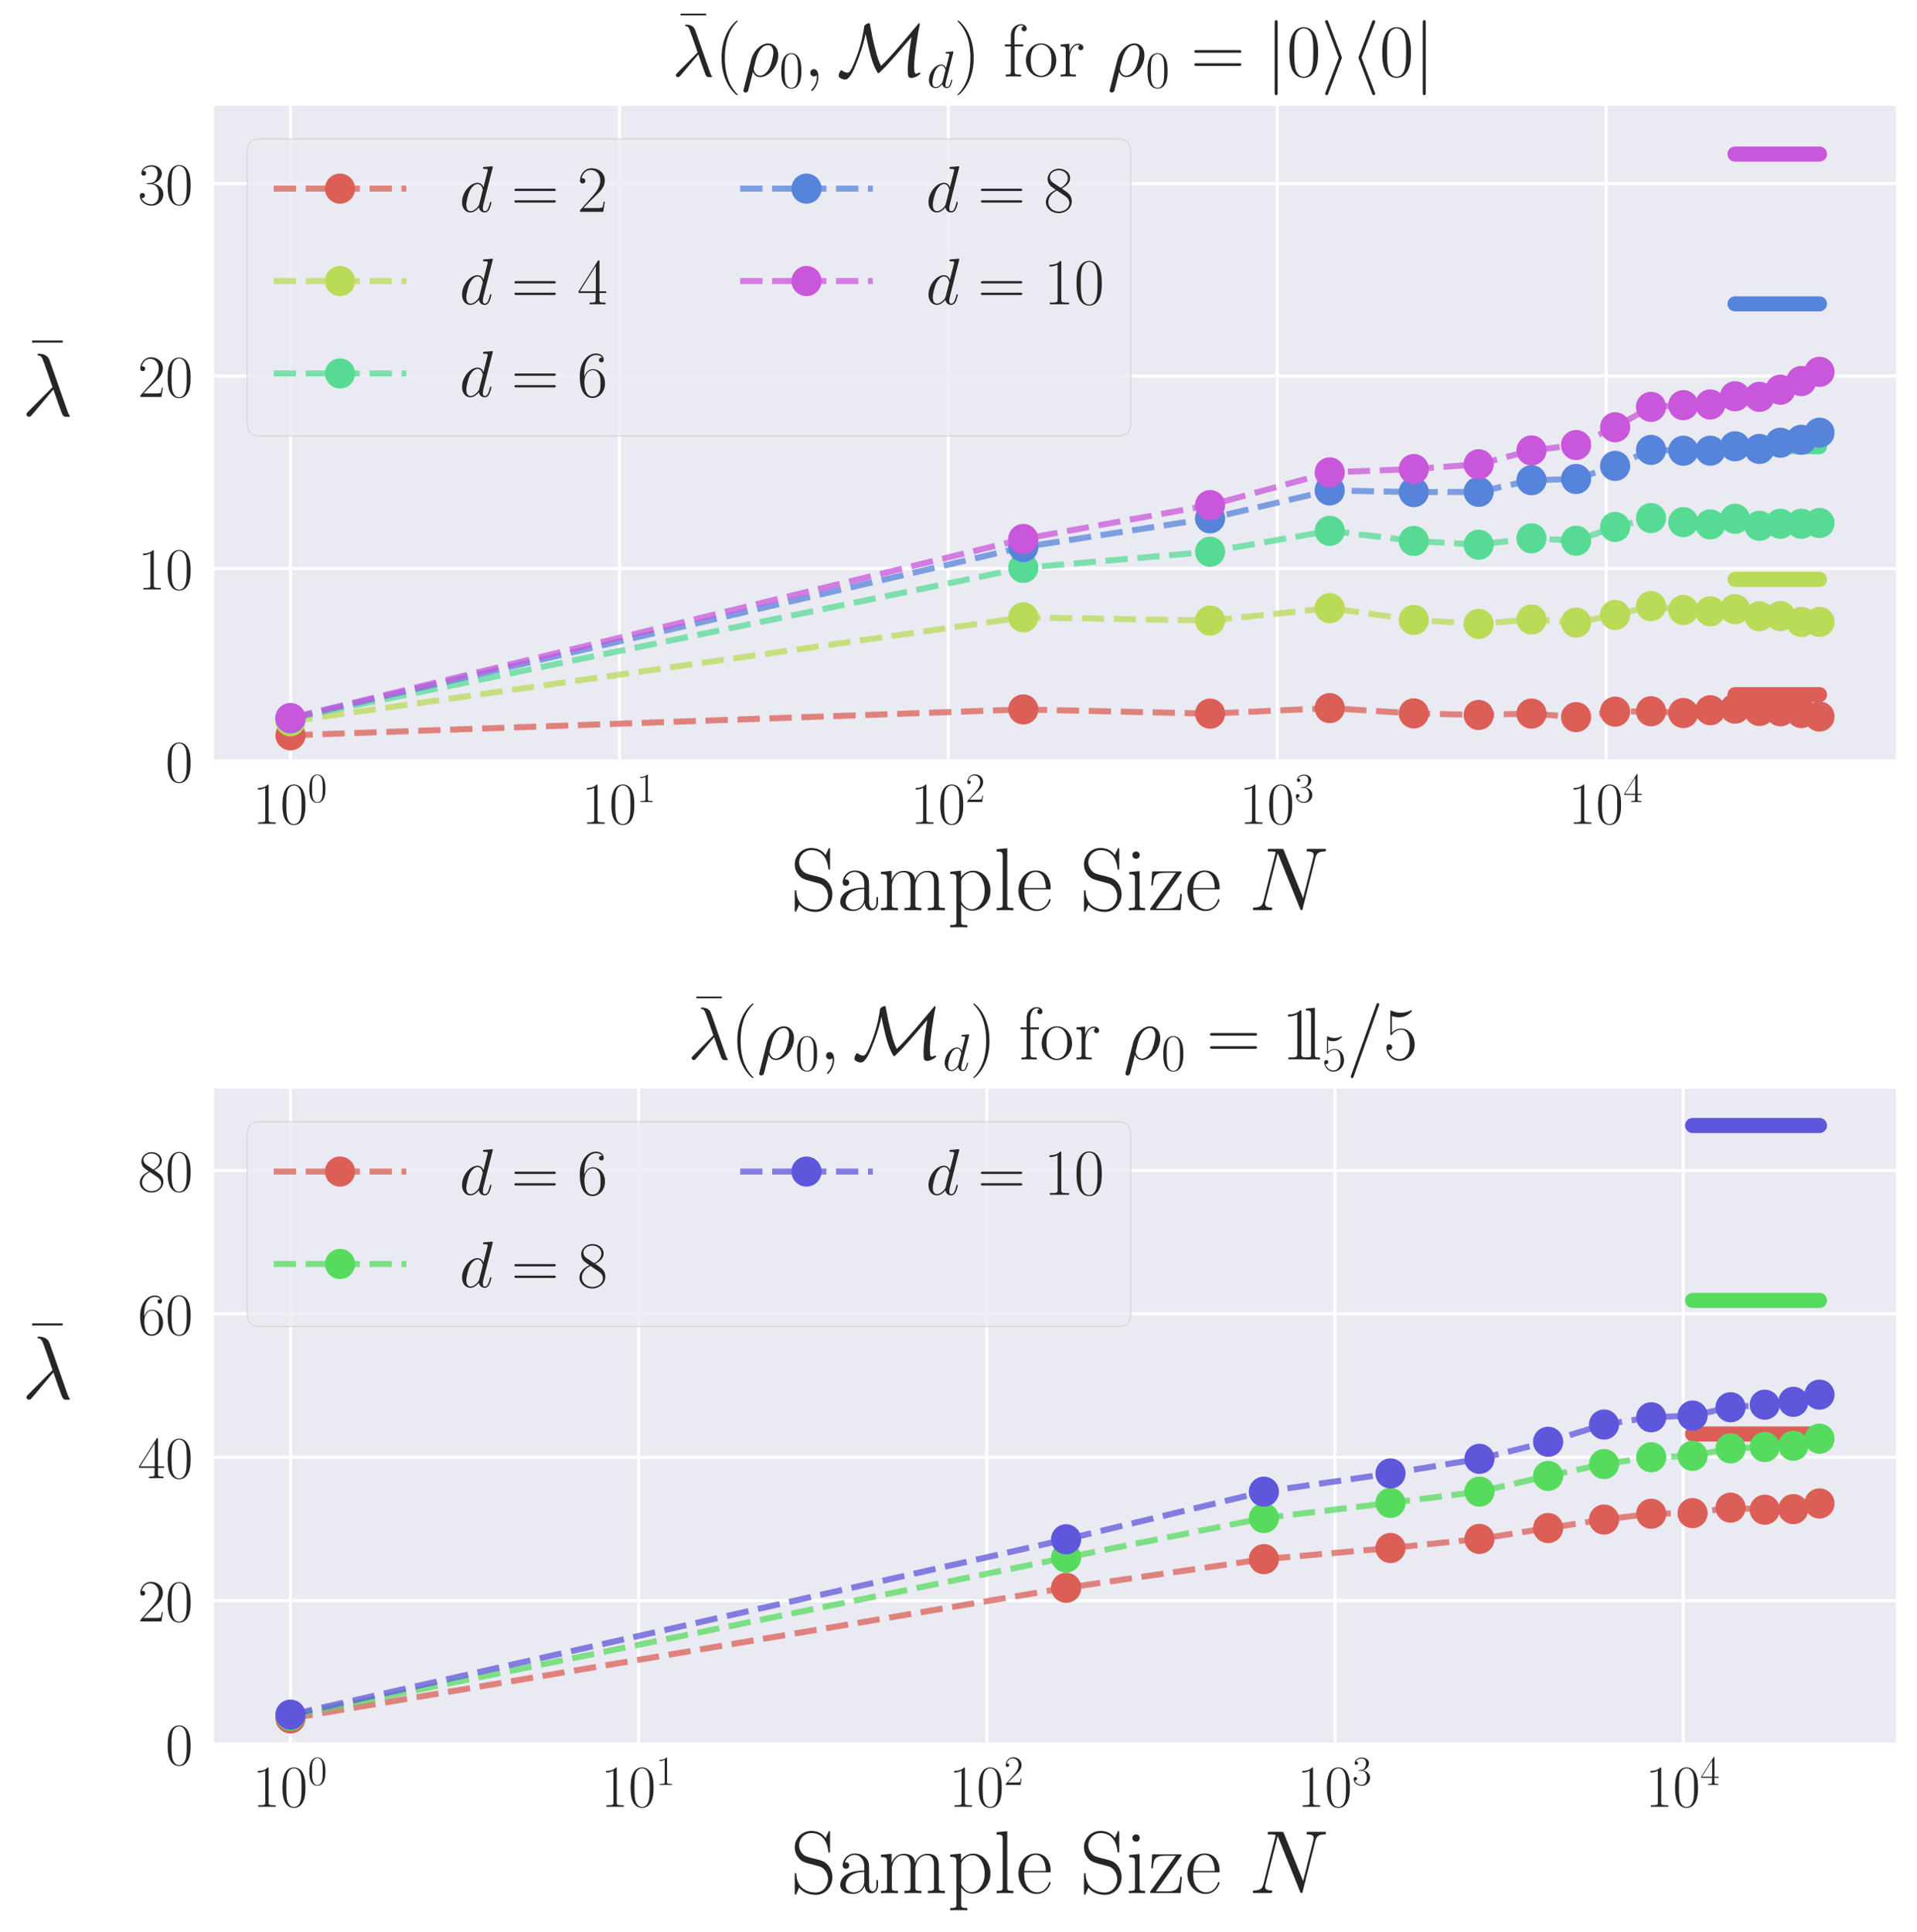 <?xml version="1.0" encoding="utf-8" standalone="no"?>
<!DOCTYPE svg PUBLIC "-//W3C//DTD SVG 1.1//EN"
  "http://www.w3.org/Graphics/SVG/1.1/DTD/svg11.dtd">
<!-- Created with matplotlib (http://matplotlib.org/) -->
<svg height="641pt" version="1.1" viewBox="0 0 636 641" width="636pt" xmlns="http://www.w3.org/2000/svg" xmlns:xlink="http://www.w3.org/1999/xlink">
 <defs>
  <style type="text/css">
*{stroke-linecap:butt;stroke-linejoin:round;}
  </style>
 </defs>
 <g id="figure_1">
  <g id="patch_1">
   <path d="M 0 641.174 
L 636.212 641.174 
L 636.212 0 
L 0 0 
z
" style="fill:#ffffff;"/>
  </g>
  <g id="axes_1">
   <g id="patch_2">
    <path d="M 71.012 252.532 
L 629.012 252.532 
L 629.012 35.092 
L 71.012 35.092 
z
" style="fill:#eaeaf2;"/>
   </g>
   <g id="matplotlib.axis_1">
    <g id="xtick_1">
     <g id="line2d_1">
      <path clip-path="url(#p38ad5db646)" d="M 96.375 252.532 
L 96.375 35.092 
" style="fill:none;stroke:#ffffff;stroke-linecap:round;"/>
     </g>
     <g id="line2d_2"/>
     <g id="text_1">
      <!-- $10^{0}$ -->
      <defs>
       <path d="M 26.594 63.406 
C 26.594 65.5 26.5 65.5 25.094 65.5 
C 21.203 61.188 15.297 59.797 9.703 59.797 
C 9.406 59.797 8.906 59.797 8.797 59.5 
C 8.703 59.297 8.703 59.094 8.703 57 
C 11.797 57 17 57.594 21 59.984 
L 21 7.203 
C 21 3.688 20.797 2.5 12.203 2.5 
L 9.203 2.5 
L 9.203 0 
C 14 0 19 0 23.797 0 
C 28.594 0 33.594 0 38.406 0 
L 38.406 2.5 
L 35.406 2.5 
C 26.797 2.5 26.594 3.594 26.594 7.156 
z
" id="CMR17-49"/>
       <path d="M 42 31.641 
C 42 37.75 41.906 48.125 37.703 56.109 
C 34 63.109 28.094 65.594 22.906 65.594 
C 18.094 65.594 12 63.406 8.203 56.203 
C 4.203 48.719 3.797 39.438 3.797 31.641 
C 3.797 25.953 3.906 17.281 7 9.672 
C 11.297 -0.609 19 -2 22.906 -2 
C 27.5 -2 34.5 -0.109 38.594 9.375 
C 41.594 16.281 42 24.359 42 31.641 
z
M 22.906 -0.406 
C 16.5 -0.406 12.703 5.078 11.297 12.688 
C 10.203 18.562 10.203 27.156 10.203 32.75 
C 10.203 40.438 10.203 46.828 11.5 52.922 
C 13.406 61.391 19 64 22.906 64 
C 27 64 32.297 61.297 34.203 53.125 
C 35.5 47.438 35.594 40.734 35.594 32.75 
C 35.594 26.25 35.594 18.266 34.406 12.375 
C 32.297 1.484 26.406 -0.406 22.906 -0.406 
z
" id="CMR17-48"/>
      </defs>
      <g style="fill:#262626;" transform="translate(83.823 273.369)scale(0.2 -0.2)">
       <use transform="scale(0.996)" xlink:href="#CMR17-49"/>
       <use transform="translate(45.69 0)scale(0.996)" xlink:href="#CMR17-48"/>
       <use transform="translate(91.381 36.154)scale(0.697)" xlink:href="#CMR17-48"/>
      </g>
     </g>
    </g>
    <g id="xtick_2">
     <g id="line2d_3">
      <path clip-path="url(#p38ad5db646)" d="M 205.5 252.532 
L 205.5 35.092 
" style="fill:none;stroke:#ffffff;stroke-linecap:round;"/>
     </g>
     <g id="line2d_4"/>
     <g id="text_2">
      <!-- $10^{1}$ -->
      <g style="fill:#262626;" transform="translate(192.948 273.369)scale(0.2 -0.2)">
       <use transform="scale(0.996)" xlink:href="#CMR17-49"/>
       <use transform="translate(45.69 0)scale(0.996)" xlink:href="#CMR17-48"/>
       <use transform="translate(91.381 36.154)scale(0.697)" xlink:href="#CMR17-49"/>
      </g>
     </g>
    </g>
    <g id="xtick_3">
     <g id="line2d_5">
      <path clip-path="url(#p38ad5db646)" d="M 314.625 252.532 
L 314.625 35.092 
" style="fill:none;stroke:#ffffff;stroke-linecap:round;"/>
     </g>
     <g id="line2d_6"/>
     <g id="text_3">
      <!-- $10^{2}$ -->
      <defs>
       <path d="M 41.703 15.453 
L 39.906 15.453 
C 38.906 8.375 38.094 7.172 37.703 6.562 
C 37.203 5.766 30 5.766 28.594 5.766 
L 9.406 5.766 
C 13 9.672 20 16.75 28.5 24.953 
C 34.594 30.734 41.703 37.531 41.703 47.422 
C 41.703 59.219 32.297 66 21.797 66 
C 10.797 66 4.094 56.312 4.094 47.344 
C 4.094 43.438 7 42.938 8.203 42.938 
C 9.203 42.938 12.203 43.547 12.203 47.031 
C 12.203 50.109 9.594 51 8.203 51 
C 7.594 51 7 50.906 6.594 50.703 
C 8.5 59.219 14.297 63.406 20.406 63.406 
C 29.094 63.406 34.797 56.516 34.797 47.422 
C 34.797 38.734 29.703 31.25 24 24.75 
L 4.094 2.281 
L 4.094 0 
L 39.297 0 
z
" id="CMR17-50"/>
      </defs>
      <g style="fill:#262626;" transform="translate(302.072 273.369)scale(0.2 -0.2)">
       <use transform="scale(0.996)" xlink:href="#CMR17-49"/>
       <use transform="translate(45.69 0)scale(0.996)" xlink:href="#CMR17-48"/>
       <use transform="translate(91.381 36.154)scale(0.697)" xlink:href="#CMR17-50"/>
      </g>
     </g>
    </g>
    <g id="xtick_4">
     <g id="line2d_7">
      <path clip-path="url(#p38ad5db646)" d="M 423.749 252.532 
L 423.749 35.092 
" style="fill:none;stroke:#ffffff;stroke-linecap:round;"/>
     </g>
     <g id="line2d_8"/>
     <g id="text_4">
      <!-- $10^{3}$ -->
      <defs>
       <path d="M 22.094 33.703 
C 31 33.703 34.906 25.969 34.906 17.031 
C 34.906 5 28.5 0.391 22.703 0.391 
C 17.406 0.391 8.797 3.031 6.094 10.828 
C 6.594 10.625 7.094 10.625 7.594 10.625 
C 10 10.625 11.797 12.219 11.797 14.812 
C 11.797 17.703 9.594 19 7.594 19 
C 5.906 19 3.297 18.203 3.297 14.469 
C 3.297 5.234 12.297 -2 22.906 -2 
C 34 -2 42.5 6.719 42.5 16.953 
C 42.5 26.672 34.5 33.688 25 34.797 
C 32.594 36.375 39.906 43.062 39.906 52.016 
C 39.906 59.688 32 65.297 23 65.297 
C 13.906 65.297 5.906 59.828 5.906 52.016 
C 5.906 48.594 8.5 48 9.797 48 
C 11.906 48 13.703 49.297 13.703 51.891 
C 13.703 54.469 11.906 55.766 9.797 55.766 
C 9.406 55.766 8.906 55.766 8.5 55.578 
C 11.406 61.859 19.297 63 22.797 63 
C 26.297 63 32.906 61.328 32.906 51.875 
C 32.906 49.109 32.5 44.188 29.094 39.844 
C 26.094 36 22.703 36 19.406 35.688 
C 18.906 35.688 16.594 35.453 16.203 35.453 
C 15.5 35.359 15.094 35.266 15.094 34.5 
C 15.094 33.797 15.203 33.703 17.203 33.703 
z
" id="CMR17-51"/>
      </defs>
      <g style="fill:#262626;" transform="translate(411.197 273.369)scale(0.2 -0.2)">
       <use transform="scale(0.996)" xlink:href="#CMR17-49"/>
       <use transform="translate(45.69 0)scale(0.996)" xlink:href="#CMR17-48"/>
       <use transform="translate(91.381 36.154)scale(0.697)" xlink:href="#CMR17-51"/>
      </g>
     </g>
    </g>
    <g id="xtick_5">
     <g id="line2d_9">
      <path clip-path="url(#p38ad5db646)" d="M 532.874 252.532 
L 532.874 35.092 
" style="fill:none;stroke:#ffffff;stroke-linecap:round;"/>
     </g>
     <g id="line2d_10"/>
     <g id="text_5">
      <!-- $10^{4}$ -->
      <defs>
       <path d="M 33.594 64.406 
C 33.594 66.5 33.5 66.5 31.703 66.5 
L 2 19.594 
L 2 17 
L 27.797 17 
L 27.797 7.141 
C 27.797 3.5 27.594 2.5 20.594 2.5 
L 18.703 2.5 
L 18.703 0 
C 21.906 0 27.297 0 30.703 0 
C 34.094 0 39.5 0 42.703 0 
L 42.703 2.5 
L 40.797 2.5 
C 33.797 2.5 33.594 3.5 33.594 7.141 
L 33.594 17 
L 43.797 17 
L 43.797 19.594 
L 33.594 19.594 
z
M 28.094 57.859 
L 28.094 19.594 
L 4 19.594 
z
" id="CMR17-52"/>
      </defs>
      <g style="fill:#262626;" transform="translate(520.321 273.369)scale(0.2 -0.2)">
       <use transform="scale(0.996)" xlink:href="#CMR17-49"/>
       <use transform="translate(45.69 0)scale(0.996)" xlink:href="#CMR17-48"/>
       <use transform="translate(91.381 36.154)scale(0.697)" xlink:href="#CMR17-52"/>
      </g>
     </g>
    </g>
    <g id="xtick_6">
     <g id="line2d_11"/>
    </g>
    <g id="xtick_7">
     <g id="line2d_12"/>
    </g>
    <g id="xtick_8">
     <g id="line2d_13"/>
    </g>
    <g id="xtick_9">
     <g id="line2d_14"/>
    </g>
    <g id="xtick_10">
     <g id="line2d_15"/>
    </g>
    <g id="xtick_11">
     <g id="line2d_16"/>
    </g>
    <g id="xtick_12">
     <g id="line2d_17"/>
    </g>
    <g id="xtick_13">
     <g id="line2d_18"/>
    </g>
    <g id="xtick_14">
     <g id="line2d_19"/>
    </g>
    <g id="xtick_15">
     <g id="line2d_20"/>
    </g>
    <g id="xtick_16">
     <g id="line2d_21"/>
    </g>
    <g id="xtick_17">
     <g id="line2d_22"/>
    </g>
    <g id="xtick_18">
     <g id="line2d_23"/>
    </g>
    <g id="xtick_19">
     <g id="line2d_24"/>
    </g>
    <g id="xtick_20">
     <g id="line2d_25"/>
    </g>
    <g id="xtick_21">
     <g id="line2d_26"/>
    </g>
    <g id="xtick_22">
     <g id="line2d_27"/>
    </g>
    <g id="xtick_23">
     <g id="line2d_28"/>
    </g>
    <g id="xtick_24">
     <g id="line2d_29"/>
    </g>
    <g id="xtick_25">
     <g id="line2d_30"/>
    </g>
    <g id="xtick_26">
     <g id="line2d_31"/>
    </g>
    <g id="xtick_27">
     <g id="line2d_32"/>
    </g>
    <g id="xtick_28">
     <g id="line2d_33"/>
    </g>
    <g id="xtick_29">
     <g id="line2d_34"/>
    </g>
    <g id="xtick_30">
     <g id="line2d_35"/>
    </g>
    <g id="xtick_31">
     <g id="line2d_36"/>
    </g>
    <g id="xtick_32">
     <g id="line2d_37"/>
    </g>
    <g id="xtick_33">
     <g id="line2d_38"/>
    </g>
    <g id="xtick_34">
     <g id="line2d_39"/>
    </g>
    <g id="xtick_35">
     <g id="line2d_40"/>
    </g>
    <g id="xtick_36">
     <g id="line2d_41"/>
    </g>
    <g id="xtick_37">
     <g id="line2d_42"/>
    </g>
    <g id="xtick_38">
     <g id="line2d_43"/>
    </g>
    <g id="xtick_39">
     <g id="line2d_44"/>
    </g>
    <g id="xtick_40">
     <g id="line2d_45"/>
    </g>
    <g id="xtick_41">
     <g id="line2d_46"/>
    </g>
    <g id="xtick_42">
     <g id="line2d_47"/>
    </g>
    <g id="xtick_43">
     <g id="line2d_48"/>
    </g>
    <g id="xtick_44">
     <g id="line2d_49"/>
    </g>
    <g id="xtick_45">
     <g id="line2d_50"/>
    </g>
    <g id="xtick_46">
     <g id="line2d_51"/>
    </g>
    <g id="xtick_47">
     <g id="line2d_52"/>
    </g>
    <g id="text_6">
     <!-- Sample Size $N$ -->
     <defs>
      <path d="M 43.797 67.031 
C 43.797 68.812 43.703 68.922 43.094 68.922 
C 42.5 68.922 42.297 68.516 41.906 67.625 
L 38.906 61.047 
C 35.094 66.516 29.297 69 23 69 
C 12.797 69 4.594 60.953 4.594 50.828 
C 4.594 47.75 5.297 43.375 8.703 39.219 
C 12.406 34.656 15.906 33.859 23.906 31.766 
C 26.906 30.969 31.906 29.672 32.906 29.281 
C 38.594 26.906 41.594 20.953 41.594 15.391 
C 41.594 8.234 36.5 0.594 27.797 0.594 
C 17.094 0.594 7.094 6.547 6.406 20.484 
C 6.297 22.078 6.203 22.172 5.5 22.172 
C 4.703 22.172 4.594 22.078 4.594 20.078 
L 4.594 -0.016 
C 4.594 -1.797 4.703 -1.906 5.297 -1.906 
C 6 -1.906 6.203 -1.406 7.594 1.688 
C 7.703 1.984 7.703 2.188 9.594 5.953 
C 14.594 -0.609 23 -2 27.797 -2 
C 38.703 -2 46.406 7.047 46.406 17.562 
C 46.406 22.719 44.5 26.688 43.406 28.484 
C 39.203 34.844 34.703 36.031 29.906 37.219 
C 29.203 37.531 29 37.531 23.406 38.906 
C 18 40.297 15.703 41 13.203 43.688 
C 10.406 46.75 9.406 49.938 9.406 53.109 
C 9.406 59.562 14.594 66.609 23.094 66.609 
C 33.703 66.609 40.297 59.156 41.797 46.766 
C 42.094 44.969 42.203 44.875 42.906 44.875 
C 43.797 44.875 43.797 45.172 43.797 46.859 
z
" id="CMR17-83"/>
      <path d="M 36 25.828 
C 36 32.375 36 35.844 31.797 39.734 
C 28.094 43 23.797 44 20.406 44 
C 12.5 44 6.797 37.609 6.797 30.797 
C 6.797 27 9.797 27 10.406 27 
C 11.703 27 14 27.781 14 30.531 
C 14 33 12.094 34.078 10.406 34.078 
C 10 34.078 9.5 33.969 9.203 33.875 
C 11.297 40.5 16.703 42.406 20.203 42.406 
C 25.203 42.406 30.703 37.953 30.703 29.453 
L 30.703 25 
C 24.797 25 17.703 24.203 12.094 21.203 
C 5.797 17.703 4 12.703 4 8.906 
C 4 1.203 13 -1 18.297 -1 
C 23.797 -1 28.906 2.172 31.094 7.984 
C 31.297 3.641 34.094 -0.281 38.5 -0.281 
C 40.594 -0.281 45.906 1.094 45.906 8.859 
L 45.906 14.375 
L 44.094 14.375 
L 44.094 8.781 
C 44.094 2.781 41.406 2 40.094 2 
C 36 2 36 7.156 36 11.531 
z
M 30.703 13.594 
C 30.703 4.953 24.5 0.594 19 0.594 
C 14 0.594 10.094 4.297 10.094 8.906 
C 10.094 11.891 11.406 17.188 17.203 20.391 
C 22 23.094 27.5 23.5 30.703 23.5 
z
" id="CMR17-97"/>
      <path d="M 67.594 30.203 
C 67.594 35.188 66.703 43.594 54.797 43.594 
C 48 43.594 43.297 39 41.5 33.609 
L 41.406 33.609 
C 40.203 41.812 34.297 43.594 28.703 43.594 
C 20.797 43.594 16.703 37.5 15.203 33.5 
L 15.094 33.5 
L 15.094 43.594 
L 3.297 42.5 
L 3.297 39.906 
C 9.203 39.906 10.094 39.297 10.094 34.5 
L 10.094 6.688 
C 10.094 2.875 9.703 2.391 3.297 2.391 
L 3.297 -0.203 
C 5.703 0 10.094 0 12.703 0 
C 15.297 0 19.797 0 22.203 -0.203 
L 22.203 2.391 
C 15.797 2.391 15.406 2.781 15.406 6.688 
L 15.406 25.906 
C 15.406 35.109 21 42 28 42 
C 35.406 42 36.203 35.406 36.203 30.594 
L 36.203 6.688 
C 36.203 2.875 35.797 2.391 29.406 2.391 
L 29.406 -0.203 
C 31.797 0 36.203 0 38.797 0 
C 41.406 0 45.906 0 48.297 -0.203 
L 48.297 2.391 
C 41.906 2.391 41.5 2.781 41.5 6.688 
L 41.5 25.906 
C 41.5 35.109 47.094 42 54.094 42 
C 61.5 42 62.297 35.406 62.297 30.594 
L 62.297 6.688 
C 62.297 2.875 61.906 2.391 55.5 2.391 
L 55.5 -0.203 
C 57.906 0 62.297 0 64.906 0 
C 67.5 0 72 0 74.406 -0.203 
L 74.406 2.391 
C 68 2.391 67.594 2.781 67.594 6.688 
z
" id="CMR17-109"/>
      <path d="M 22 -16.609 
C 15.594 -16.609 15.203 -16.203 15.203 -12.328 
L 15.203 6.281 
C 18.094 2.094 22.297 -0.594 27.594 -0.594 
C 37.594 -0.594 47.703 8.172 47.703 21.688 
C 47.703 34.234 39 43.781 28.703 43.781 
C 22.703 43.781 17.797 40.5 15 36.531 
L 15 43.781 
L 3.094 42.688 
L 3.094 40.109 
C 9 40.109 9.906 39.5 9.906 34.734 
L 9.906 -12.328 
C 9.906 -16.109 9.5 -16.609 3.094 -16.609 
L 3.094 -19.188 
C 5.5 -19 9.906 -19 12.5 -19 
C 15.094 -19 19.594 -19 22 -19.188 
z
M 15.203 31.438 
C 15.203 32.844 15.203 34.922 19.094 38.609 
C 19.594 39.016 23 42 28 42 
C 35.297 42 41.297 32.938 41.297 21.594 
C 41.297 10.25 34.906 1 27 1 
C 23.406 1 19.5 2.688 16.5 7.375 
C 15.203 9.562 15.203 10.156 15.203 11.75 
z
" id="CMR17-112"/>
      <path d="M 15.297 68.688 
L 3.406 67.594 
L 3.406 65 
C 9.297 65 10.203 64.406 10.203 59.641 
L 10.203 6.656 
C 10.203 2.875 9.797 2.391 3.406 2.391 
L 3.406 -0.203 
C 5.797 0 10.203 0 12.703 0 
C 15.297 0 19.703 0 22.094 -0.203 
L 22.094 2.391 
C 15.703 2.391 15.297 2.781 15.297 6.656 
z
" id="CMR17-108"/>
      <path d="M 38.094 23 
C 38.5 23.406 38.5 23.609 38.5 24.625 
C 38.5 34.969 33.094 44 21.703 44 
C 11.094 44 2.703 33.891 2.703 21.609 
C 2.703 8.609 12.203 -1 22.797 -1 
C 34 -1 38.406 9.484 38.406 11.562 
C 38.406 12.25 37.797 12.25 37.594 12.25 
C 36.906 12.25 36.797 12.047 36.406 10.875 
C 34.203 4.141 28.703 0.797 23.5 0.797 
C 19.203 0.797 14.906 3.172 12.203 7.5 
C 9.094 12.547 9.094 18.375 9.094 23 
z
M 9.203 24.5 
C 9.906 39.141 17.594 42.406 21.594 42.406 
C 28.406 42.406 33 35.891 33.094 24.5 
z
" id="CMR17-101"/>
      <path d="M 15.5 61.078 
C 15.5 63.266 13.703 65.156 11.406 65.156 
C 9.203 65.156 7.297 63.375 7.297 61.078 
C 7.297 58.891 9.094 57 11.406 57 
C 13.594 57 15.5 58.797 15.5 61.078 
z
M 3.797 42.281 
L 3.797 39.703 
C 9.406 39.703 10.203 39.094 10.203 34.328 
L 10.203 6.672 
C 10.203 2.875 9.797 2.391 3.406 2.391 
L 3.406 -0.203 
C 5.797 0 10.094 0 12.594 0 
C 15 0 19.094 0 21.406 -0.203 
L 21.406 2.391 
C 15.5 2.391 15.297 2.984 15.297 6.562 
L 15.297 43.375 
z
" id="CMR17-105"/>
      <path d="M 36.094 40.703 
C 36.906 41.719 36.906 41.906 36.906 42.109 
C 36.906 43 36.5 43 34.703 43 
L 4.297 43 
L 3.297 27.5 
L 5.094 27.5 
C 5.797 37.203 6.906 41.406 18.406 41.406 
L 30.594 41.406 
L 2 1.5 
C 2 0 2.094 0 4.203 0 
L 35.797 0 
L 37.203 18 
L 35.406 18 
C 34.594 6.906 33.297 1.797 21.094 1.797 
L 8.297 1.797 
z
" id="CMR17-122"/>
      <path d="M 74 57.781 
C 75.094 62.094 76.703 65.094 84.297 65.094 
C 84.594 65.094 85.797 65.094 85.797 66.859 
C 85.797 68 84.906 68 84.5 68 
C 82.5 68 77.406 68 75.406 68 
L 70.594 68 
C 69.203 68 67.406 68 66 68 
C 65.406 68 64.203 68 64.203 66.094 
C 64.203 65.094 65 65.094 65.703 65.094 
C 71.703 65.094 72.094 62.797 72.094 60.984 
C 72.094 60.094 72 59.781 71.703 58.391 
L 60.406 13.281 
L 39 66.391 
C 38.297 68 38.203 68 36 68 
L 23.797 68 
C 21.797 68 20.906 68 20.906 66.094 
C 20.906 65.094 21.594 65.094 23.5 65.094 
C 24 65.094 29.906 65.094 29.906 64.297 
C 29.906 64.094 29.703 63.297 29.594 63 
L 16.297 9.922 
C 15.094 5 12.703 2.906 6.094 2.906 
C 5.594 2.906 4.594 2.906 4.594 1.047 
C 4.594 0 5.594 0 5.906 0 
C 7.906 0 13 0 15 0 
L 19.797 0 
C 21.203 0 22.906 0 24.297 0 
C 25 0 26.094 0 26.094 1.906 
C 26.094 2.812 25.094 2.906 24.703 2.906 
C 21.406 2.906 18.203 3.5 18.203 7.094 
C 18.203 7.891 18.406 8.781 18.594 9.578 
L 32.094 63 
C 32.703 62 32.703 61.812 33.094 60.906 
L 56.906 1.797 
C 57.406 0.594 57.594 0 58.5 0 
C 59.5 0 59.594 0.297 60 2 
z
" id="CMMI12-78"/>
     </defs>
     <g style="fill:#262626;" transform="translate(262.297 302.001)scale(0.3 -0.3)">
      <use transform="scale(0.996)" xlink:href="#CMR17-83"/>
      <use transform="translate(50.895 0)scale(0.996)" xlink:href="#CMR17-97"/>
      <use transform="translate(96.586 0)scale(0.996)" xlink:href="#CMR17-109"/>
      <use transform="translate(173.505 0)scale(0.996)" xlink:href="#CMR17-112"/>
      <use transform="translate(224.401 0)scale(0.996)" xlink:href="#CMR17-108"/>
      <use transform="translate(249.272 0)scale(0.996)" xlink:href="#CMR17-101"/>
      <use transform="translate(319.833 0)scale(0.996)" xlink:href="#CMR17-83"/>
      <use transform="translate(370.729 0)scale(0.996)" xlink:href="#CMR17-105"/>
      <use transform="translate(395.6 0)scale(0.996)" xlink:href="#CMR17-122"/>
      <use transform="translate(436.086 0)scale(0.996)" xlink:href="#CMR17-101"/>
      <use transform="translate(506.647 0)scale(0.996)" xlink:href="#CMMI12-78"/>
     </g>
    </g>
   </g>
   <g id="matplotlib.axis_2">
    <g id="ytick_1">
     <g id="line2d_53">
      <path clip-path="url(#p38ad5db646)" d="M 71.012 252.532 
L 629.012 252.532 
" style="fill:none;stroke:#ffffff;stroke-linecap:round;"/>
     </g>
     <g id="line2d_54"/>
     <g id="text_7">
      <!-- $0$ -->
      <g style="fill:#262626;" transform="translate(54.874 259.451)scale(0.2 -0.2)">
       <use transform="scale(0.996)" xlink:href="#CMR17-48"/>
      </g>
     </g>
    </g>
    <g id="ytick_2">
     <g id="line2d_55">
      <path clip-path="url(#p38ad5db646)" d="M 71.012 188.663 
L 629.012 188.663 
" style="fill:none;stroke:#ffffff;stroke-linecap:round;"/>
     </g>
     <g id="line2d_56"/>
     <g id="text_8">
      <!-- $10$ -->
      <g style="fill:#262626;" transform="translate(45.736 195.581)scale(0.2 -0.2)">
       <use transform="scale(0.996)" xlink:href="#CMR17-49"/>
       <use transform="translate(45.69 0)scale(0.996)" xlink:href="#CMR17-48"/>
      </g>
     </g>
    </g>
    <g id="ytick_3">
     <g id="line2d_57">
      <path clip-path="url(#p38ad5db646)" d="M 71.012 124.793 
L 629.012 124.793 
" style="fill:none;stroke:#ffffff;stroke-linecap:round;"/>
     </g>
     <g id="line2d_58"/>
     <g id="text_9">
      <!-- $20$ -->
      <g style="fill:#262626;" transform="translate(45.736 131.711)scale(0.2 -0.2)">
       <use transform="scale(0.996)" xlink:href="#CMR17-50"/>
       <use transform="translate(45.69 0)scale(0.996)" xlink:href="#CMR17-48"/>
      </g>
     </g>
    </g>
    <g id="ytick_4">
     <g id="line2d_59">
      <path clip-path="url(#p38ad5db646)" d="M 71.012 60.923 
L 629.012 60.923 
" style="fill:none;stroke:#ffffff;stroke-linecap:round;"/>
     </g>
     <g id="line2d_60"/>
     <g id="text_10">
      <!-- $30$ -->
      <g style="fill:#262626;" transform="translate(45.736 67.842)scale(0.2 -0.2)">
       <use transform="scale(0.996)" xlink:href="#CMR17-51"/>
       <use transform="translate(45.69 0)scale(0.996)" xlink:href="#CMR17-48"/>
      </g>
     </g>
    </g>
    <g id="text_11">
     <!-- $\bar{\lambda}$ -->
     <defs>
      <path d="M 39.906 55 
L 39.906 57.281 
L 5.906 57.281 
L 5.906 55 
z
" id="CMR17-22"/>
      <path d="M 30.906 61.953 
C 28.406 69 20.5 69 19.203 69 
C 18.594 69 17.5 69 17.5 68 
C 17.5 67.219 18.094 67.109 18.594 67.016 
C 20.094 66.812 21.297 66.609 22.906 63.75 
C 23.906 61.859 34.203 32.172 34.203 31.969 
C 34.203 31.875 34.094 31.766 33.297 30.969 
L 7.297 4.859 
C 6.094 3.656 5.297 2.859 5.297 1.594 
C 5.297 0.188 6.5 -1 8.094 -1 
C 8.5 -1 9.594 -0.797 10.203 -0.203 
C 11.797 1.281 26.094 18.656 35.203 29.391 
C 37.797 21.609 41 12.453 44.094 4.078 
C 44.594 2.594 45.094 1.188 46.5 -0.094 
C 47.5 -1 47.703 -1 50.5 -1 
L 52.406 -1 
C 52.797 -1 53.5 -1 53.5 -0.203 
C 53.5 0.203 53.406 0.297 53 0.703 
C 52.094 1.797 51.406 3.578 51 4.781 
z
" id="CMMI12-21"/>
     </defs>
     <g style="fill:#262626;" transform="translate(7.2 137.999)scale(0.3 -0.3)">
      <use transform="translate(5.607 26.297)scale(0.996)" xlink:href="#CMR17-22"/>
      <use transform="scale(0.996)" xlink:href="#CMMI12-21"/>
     </g>
    </g>
   </g>
   <g id="line2d_61">
    <path d="M 96.375 243.998 
L 339.493 235.409 
L 401.475 236.8 
L 441.162 234.964 
L 469.051 236.721 
L 490.573 237.246 
L 508.1 236.782 
L 522.887 237.96 
L 535.849 236.148 
L 547.755 236.014 
L 558.468 236.604 
L 567.436 235.667 
L 575.629 235.145 
L 583.725 235.918 
L 590.67 236.028 
L 597.621 236.612 
L 603.648 237.763 
" style="fill:none;opacity:0.75;stroke:#db5f57;stroke-dasharray:7.4,3.2;stroke-dashoffset:0;stroke-width:2;"/>
    <defs>
     <path d="M 0 5 
C 1.326 5 2.598 4.473 3.536 3.536 
C 4.473 2.598 5 1.326 5 0 
C 5 -1.326 4.473 -2.598 3.536 -3.536 
C 2.598 -4.473 1.326 -5 0 -5 
C -1.326 -5 -2.598 -4.473 -3.536 -3.536 
C -4.473 -2.598 -5 -1.326 -5 0 
C -5 1.326 -4.473 2.598 -3.536 3.536 
C -2.598 4.473 -1.326 5 0 5 
z
" id="m44a92fef67"/>
    </defs>
    <g>
     <use style="fill:#db5f57;opacity:0.75;" x="96.375" xlink:href="#m44a92fef67" y="243.998"/>
     <use style="fill:#db5f57;opacity:0.75;" x="339.493" xlink:href="#m44a92fef67" y="235.409"/>
     <use style="fill:#db5f57;opacity:0.75;" x="401.475" xlink:href="#m44a92fef67" y="236.8"/>
     <use style="fill:#db5f57;opacity:0.75;" x="441.162" xlink:href="#m44a92fef67" y="234.964"/>
     <use style="fill:#db5f57;opacity:0.75;" x="469.051" xlink:href="#m44a92fef67" y="236.721"/>
     <use style="fill:#db5f57;opacity:0.75;" x="490.573" xlink:href="#m44a92fef67" y="237.246"/>
     <use style="fill:#db5f57;opacity:0.75;" x="508.1" xlink:href="#m44a92fef67" y="236.782"/>
     <use style="fill:#db5f57;opacity:0.75;" x="522.887" xlink:href="#m44a92fef67" y="237.96"/>
     <use style="fill:#db5f57;opacity:0.75;" x="535.849" xlink:href="#m44a92fef67" y="236.148"/>
     <use style="fill:#db5f57;opacity:0.75;" x="547.755" xlink:href="#m44a92fef67" y="236.014"/>
     <use style="fill:#db5f57;opacity:0.75;" x="558.468" xlink:href="#m44a92fef67" y="236.604"/>
     <use style="fill:#db5f57;opacity:0.75;" x="567.436" xlink:href="#m44a92fef67" y="235.667"/>
     <use style="fill:#db5f57;opacity:0.75;" x="575.629" xlink:href="#m44a92fef67" y="235.145"/>
     <use style="fill:#db5f57;opacity:0.75;" x="583.725" xlink:href="#m44a92fef67" y="235.918"/>
     <use style="fill:#db5f57;opacity:0.75;" x="590.67" xlink:href="#m44a92fef67" y="236.028"/>
     <use style="fill:#db5f57;opacity:0.75;" x="597.621" xlink:href="#m44a92fef67" y="236.612"/>
     <use style="fill:#db5f57;opacity:0.75;" x="603.648" xlink:href="#m44a92fef67" y="237.763"/>
    </g>
   </g>
   <g id="line2d_62">
    <path d="M 575.629 230.491 
L 583.725 230.491 
L 590.67 230.491 
L 597.621 230.491 
L 603.648 230.491 
" style="fill:none;stroke:#db5f57;stroke-linecap:round;stroke-width:5;"/>
   </g>
   <g id="line2d_63">
    <path d="M 96.375 239.332 
L 339.493 204.845 
L 401.475 205.908 
L 441.162 201.797 
L 469.051 205.712 
L 490.573 207.028 
L 508.1 205.569 
L 522.887 206.579 
L 535.849 204.039 
L 547.755 201.127 
L 558.468 202.411 
L 567.436 202.837 
L 575.629 202.133 
L 583.725 204.493 
L 590.67 204.416 
L 597.621 206.373 
L 603.648 206.37 
" style="fill:none;opacity:0.75;stroke:#b9db57;stroke-dasharray:7.4,3.2;stroke-dashoffset:0;stroke-width:2;"/>
    <defs>
     <path d="M 0 5 
C 1.326 5 2.598 4.473 3.536 3.536 
C 4.473 2.598 5 1.326 5 0 
C 5 -1.326 4.473 -2.598 3.536 -3.536 
C 2.598 -4.473 1.326 -5 0 -5 
C -1.326 -5 -2.598 -4.473 -3.536 -3.536 
C -4.473 -2.598 -5 -1.326 -5 0 
C -5 1.326 -4.473 2.598 -3.536 3.536 
C -2.598 4.473 -1.326 5 0 5 
z
" id="mdc6e2136b0"/>
    </defs>
    <g>
     <use style="fill:#b9db57;opacity:0.75;" x="96.375" xlink:href="#mdc6e2136b0" y="239.332"/>
     <use style="fill:#b9db57;opacity:0.75;" x="339.493" xlink:href="#mdc6e2136b0" y="204.845"/>
     <use style="fill:#b9db57;opacity:0.75;" x="401.475" xlink:href="#mdc6e2136b0" y="205.908"/>
     <use style="fill:#b9db57;opacity:0.75;" x="441.162" xlink:href="#mdc6e2136b0" y="201.797"/>
     <use style="fill:#b9db57;opacity:0.75;" x="469.051" xlink:href="#mdc6e2136b0" y="205.712"/>
     <use style="fill:#b9db57;opacity:0.75;" x="490.573" xlink:href="#mdc6e2136b0" y="207.028"/>
     <use style="fill:#b9db57;opacity:0.75;" x="508.1" xlink:href="#mdc6e2136b0" y="205.569"/>
     <use style="fill:#b9db57;opacity:0.75;" x="522.887" xlink:href="#mdc6e2136b0" y="206.579"/>
     <use style="fill:#b9db57;opacity:0.75;" x="535.849" xlink:href="#mdc6e2136b0" y="204.039"/>
     <use style="fill:#b9db57;opacity:0.75;" x="547.755" xlink:href="#mdc6e2136b0" y="201.127"/>
     <use style="fill:#b9db57;opacity:0.75;" x="558.468" xlink:href="#mdc6e2136b0" y="202.411"/>
     <use style="fill:#b9db57;opacity:0.75;" x="567.436" xlink:href="#mdc6e2136b0" y="202.837"/>
     <use style="fill:#b9db57;opacity:0.75;" x="575.629" xlink:href="#mdc6e2136b0" y="202.133"/>
     <use style="fill:#b9db57;opacity:0.75;" x="583.725" xlink:href="#mdc6e2136b0" y="204.493"/>
     <use style="fill:#b9db57;opacity:0.75;" x="590.67" xlink:href="#mdc6e2136b0" y="204.416"/>
     <use style="fill:#b9db57;opacity:0.75;" x="597.621" xlink:href="#mdc6e2136b0" y="206.373"/>
     <use style="fill:#b9db57;opacity:0.75;" x="603.648" xlink:href="#mdc6e2136b0" y="206.37"/>
    </g>
   </g>
   <g id="line2d_64">
    <path d="M 575.629 192.274 
L 583.725 192.274 
L 590.67 192.274 
L 597.621 192.274 
L 603.648 192.274 
" style="fill:none;stroke:#b9db57;stroke-linecap:round;stroke-width:5;"/>
   </g>
   <g id="line2d_65">
    <path d="M 96.375 238.463 
L 339.493 188.453 
L 401.475 183.078 
L 441.162 176.15 
L 469.051 179.501 
L 490.573 180.745 
L 508.1 178.616 
L 522.887 179.42 
L 535.849 174.86 
L 547.755 171.895 
L 558.468 173.255 
L 567.436 173.997 
L 575.629 172.142 
L 583.725 174.474 
L 590.67 173.787 
L 597.621 173.802 
L 603.648 173.548 
" style="fill:none;opacity:0.75;stroke:#57db94;stroke-dasharray:7.4,3.2;stroke-dashoffset:0;stroke-width:2;"/>
    <defs>
     <path d="M 0 5 
C 1.326 5 2.598 4.473 3.536 3.536 
C 4.473 2.598 5 1.326 5 0 
C 5 -1.326 4.473 -2.598 3.536 -3.536 
C 2.598 -4.473 1.326 -5 0 -5 
C -1.326 -5 -2.598 -4.473 -3.536 -3.536 
C -4.473 -2.598 -5 -1.326 -5 0 
C -5 1.326 -4.473 2.598 -3.536 3.536 
C -2.598 4.473 -1.326 5 0 5 
z
" id="mbcd26c0af6"/>
    </defs>
    <g>
     <use style="fill:#57db94;opacity:0.75;" x="96.375" xlink:href="#mbcd26c0af6" y="238.463"/>
     <use style="fill:#57db94;opacity:0.75;" x="339.493" xlink:href="#mbcd26c0af6" y="188.453"/>
     <use style="fill:#57db94;opacity:0.75;" x="401.475" xlink:href="#mbcd26c0af6" y="183.078"/>
     <use style="fill:#57db94;opacity:0.75;" x="441.162" xlink:href="#mbcd26c0af6" y="176.15"/>
     <use style="fill:#57db94;opacity:0.75;" x="469.051" xlink:href="#mbcd26c0af6" y="179.501"/>
     <use style="fill:#57db94;opacity:0.75;" x="490.573" xlink:href="#mbcd26c0af6" y="180.745"/>
     <use style="fill:#57db94;opacity:0.75;" x="508.1" xlink:href="#mbcd26c0af6" y="178.616"/>
     <use style="fill:#57db94;opacity:0.75;" x="522.887" xlink:href="#mbcd26c0af6" y="179.42"/>
     <use style="fill:#57db94;opacity:0.75;" x="535.849" xlink:href="#mbcd26c0af6" y="174.86"/>
     <use style="fill:#57db94;opacity:0.75;" x="547.755" xlink:href="#mbcd26c0af6" y="171.895"/>
     <use style="fill:#57db94;opacity:0.75;" x="558.468" xlink:href="#mbcd26c0af6" y="173.255"/>
     <use style="fill:#57db94;opacity:0.75;" x="567.436" xlink:href="#mbcd26c0af6" y="173.997"/>
     <use style="fill:#57db94;opacity:0.75;" x="575.629" xlink:href="#mbcd26c0af6" y="172.142"/>
     <use style="fill:#57db94;opacity:0.75;" x="583.725" xlink:href="#mbcd26c0af6" y="174.474"/>
     <use style="fill:#57db94;opacity:0.75;" x="590.67" xlink:href="#mbcd26c0af6" y="173.787"/>
     <use style="fill:#57db94;opacity:0.75;" x="597.621" xlink:href="#mbcd26c0af6" y="173.802"/>
     <use style="fill:#57db94;opacity:0.75;" x="603.648" xlink:href="#mbcd26c0af6" y="173.548"/>
    </g>
   </g>
   <g id="line2d_66">
    <path d="M 575.629 148.222 
L 583.725 148.222 
L 590.67 148.222 
L 597.621 148.222 
L 603.648 148.222 
" style="fill:none;stroke:#57db94;stroke-linecap:round;stroke-width:5;"/>
   </g>
   <g id="line2d_67">
    <path d="M 96.375 238.3 
L 339.493 181.548 
L 401.475 172 
L 441.162 162.733 
L 469.051 163.292 
L 490.573 163.212 
L 508.1 159.347 
L 522.887 158.936 
L 535.849 154.605 
L 547.755 149.287 
L 558.468 149.568 
L 567.436 149.547 
L 575.629 148.089 
L 583.725 148.972 
L 590.67 146.911 
L 597.621 145.932 
L 603.648 143.575 
" style="fill:none;opacity:0.75;stroke:#5784db;stroke-dasharray:7.4,3.2;stroke-dashoffset:0;stroke-width:2;"/>
    <defs>
     <path d="M 0 5 
C 1.326 5 2.598 4.473 3.536 3.536 
C 4.473 2.598 5 1.326 5 0 
C 5 -1.326 4.473 -2.598 3.536 -3.536 
C 2.598 -4.473 1.326 -5 0 -5 
C -1.326 -5 -2.598 -4.473 -3.536 -3.536 
C -4.473 -2.598 -5 -1.326 -5 0 
C -5 1.326 -4.473 2.598 -3.536 3.536 
C -2.598 4.473 -1.326 5 0 5 
z
" id="m606dadebe0"/>
    </defs>
    <g>
     <use style="fill:#5784db;opacity:0.75;" x="96.375" xlink:href="#m606dadebe0" y="238.3"/>
     <use style="fill:#5784db;opacity:0.75;" x="339.493" xlink:href="#m606dadebe0" y="181.548"/>
     <use style="fill:#5784db;opacity:0.75;" x="401.475" xlink:href="#m606dadebe0" y="172"/>
     <use style="fill:#5784db;opacity:0.75;" x="441.162" xlink:href="#m606dadebe0" y="162.733"/>
     <use style="fill:#5784db;opacity:0.75;" x="469.051" xlink:href="#m606dadebe0" y="163.292"/>
     <use style="fill:#5784db;opacity:0.75;" x="490.573" xlink:href="#m606dadebe0" y="163.212"/>
     <use style="fill:#5784db;opacity:0.75;" x="508.1" xlink:href="#m606dadebe0" y="159.347"/>
     <use style="fill:#5784db;opacity:0.75;" x="522.887" xlink:href="#m606dadebe0" y="158.936"/>
     <use style="fill:#5784db;opacity:0.75;" x="535.849" xlink:href="#m606dadebe0" y="154.605"/>
     <use style="fill:#5784db;opacity:0.75;" x="547.755" xlink:href="#m606dadebe0" y="149.287"/>
     <use style="fill:#5784db;opacity:0.75;" x="558.468" xlink:href="#m606dadebe0" y="149.568"/>
     <use style="fill:#5784db;opacity:0.75;" x="567.436" xlink:href="#m606dadebe0" y="149.547"/>
     <use style="fill:#5784db;opacity:0.75;" x="575.629" xlink:href="#m606dadebe0" y="148.089"/>
     <use style="fill:#5784db;opacity:0.75;" x="583.725" xlink:href="#m606dadebe0" y="148.972"/>
     <use style="fill:#5784db;opacity:0.75;" x="590.67" xlink:href="#m606dadebe0" y="146.911"/>
     <use style="fill:#5784db;opacity:0.75;" x="597.621" xlink:href="#m606dadebe0" y="145.932"/>
     <use style="fill:#5784db;opacity:0.75;" x="603.648" xlink:href="#m606dadebe0" y="143.575"/>
    </g>
   </g>
   <g id="line2d_68">
    <path d="M 575.629 100.828 
L 583.725 100.828 
L 590.67 100.828 
L 597.621 100.828 
L 603.648 100.828 
" style="fill:none;stroke:#5784db;stroke-linecap:round;stroke-width:5;"/>
   </g>
   <g id="line2d_69">
    <path d="M 96.375 238.272 
L 339.493 178.858 
L 401.475 167.605 
L 441.162 156.759 
L 469.051 155.647 
L 490.573 154.061 
L 508.1 149.468 
L 522.887 147.672 
L 535.849 141.783 
L 547.755 135.01 
L 558.468 134.444 
L 567.436 134.203 
L 575.629 131.495 
L 583.725 131.69 
L 590.67 129.316 
L 597.621 126.448 
L 603.648 123.386 
" style="fill:none;opacity:0.75;stroke:#c957db;stroke-dasharray:7.4,3.2;stroke-dashoffset:0;stroke-width:2;"/>
    <defs>
     <path d="M 0 5 
C 1.326 5 2.598 4.473 3.536 3.536 
C 4.473 2.598 5 1.326 5 0 
C 5 -1.326 4.473 -2.598 3.536 -3.536 
C 2.598 -4.473 1.326 -5 0 -5 
C -1.326 -5 -2.598 -4.473 -3.536 -3.536 
C -4.473 -2.598 -5 -1.326 -5 0 
C -5 1.326 -4.473 2.598 -3.536 3.536 
C -2.598 4.473 -1.326 5 0 5 
z
" id="m36182086b8"/>
    </defs>
    <g>
     <use style="fill:#c957db;opacity:0.75;" x="96.375" xlink:href="#m36182086b8" y="238.272"/>
     <use style="fill:#c957db;opacity:0.75;" x="339.493" xlink:href="#m36182086b8" y="178.858"/>
     <use style="fill:#c957db;opacity:0.75;" x="401.475" xlink:href="#m36182086b8" y="167.605"/>
     <use style="fill:#c957db;opacity:0.75;" x="441.162" xlink:href="#m36182086b8" y="156.759"/>
     <use style="fill:#c957db;opacity:0.75;" x="469.051" xlink:href="#m36182086b8" y="155.647"/>
     <use style="fill:#c957db;opacity:0.75;" x="490.573" xlink:href="#m36182086b8" y="154.061"/>
     <use style="fill:#c957db;opacity:0.75;" x="508.1" xlink:href="#m36182086b8" y="149.468"/>
     <use style="fill:#c957db;opacity:0.75;" x="522.887" xlink:href="#m36182086b8" y="147.672"/>
     <use style="fill:#c957db;opacity:0.75;" x="535.849" xlink:href="#m36182086b8" y="141.783"/>
     <use style="fill:#c957db;opacity:0.75;" x="547.755" xlink:href="#m36182086b8" y="135.01"/>
     <use style="fill:#c957db;opacity:0.75;" x="558.468" xlink:href="#m36182086b8" y="134.444"/>
     <use style="fill:#c957db;opacity:0.75;" x="567.436" xlink:href="#m36182086b8" y="134.203"/>
     <use style="fill:#c957db;opacity:0.75;" x="575.629" xlink:href="#m36182086b8" y="131.495"/>
     <use style="fill:#c957db;opacity:0.75;" x="583.725" xlink:href="#m36182086b8" y="131.69"/>
     <use style="fill:#c957db;opacity:0.75;" x="590.67" xlink:href="#m36182086b8" y="129.316"/>
     <use style="fill:#c957db;opacity:0.75;" x="597.621" xlink:href="#m36182086b8" y="126.448"/>
     <use style="fill:#c957db;opacity:0.75;" x="603.648" xlink:href="#m36182086b8" y="123.386"/>
    </g>
   </g>
   <g id="line2d_70">
    <path d="M 575.629 51.123 
L 583.725 51.123 
L 590.67 51.123 
L 597.621 51.123 
L 603.648 51.123 
" style="fill:none;stroke:#c957db;stroke-linecap:round;stroke-width:5;"/>
   </g>
   <g id="patch_3">
    <path d="M 71.012 252.532 
L 71.012 35.092 
" style="fill:none;"/>
   </g>
   <g id="patch_4">
    <path d="M 629.012 252.532 
L 629.012 35.092 
" style="fill:none;"/>
   </g>
   <g id="patch_5">
    <path d="M 71.012 252.532 
L 629.012 252.532 
" style="fill:none;"/>
   </g>
   <g id="patch_6">
    <path d="M 71.012 35.092 
L 629.012 35.092 
" style="fill:none;"/>
   </g>
   <g id="text_12">
    <!-- $\bar\lambda(\rho_{0}, \mathcal{M}_{d})$ for $\rho_0 = \vert 0\rangle\langle 0|$ -->
    <defs>
     <path d="M 30.594 -24.391 
C 30.594 -24.297 30.594 -24.094 30.297 -23.797 
C 25.703 -19.125 13.406 -6.359 13.406 24.688 
C 13.406 55.766 25.5 68.422 30.406 73.391 
C 30.406 73.5 30.594 73.703 30.594 74 
C 30.594 74.297 30.297 74.5 29.906 74.5 
C 28.797 74.5 20.297 67.125 15.406 56.156 
C 10.406 45.109 9 34.359 9 24.812 
C 9 17.625 9.703 5.484 15.703 -7.359 
C 20.5 -17.734 28.703 -25 29.906 -25 
C 30.406 -25 30.594 -24.797 30.594 -24.391 
z
" id="CMR17-40"/>
     <path d="M 3.094 -17.297 
C 3 -17.797 2.797 -18.391 2.797 -19 
C 2.797 -20.5 4 -21.5 5.5 -21.5 
C 7 -21.5 8.406 -20.5 9 -19.094 
C 9.406 -18.188 12.203 -6.203 15.406 6.094 
C 17.406 1.094 21.094 -1 25 -1 
C 36.297 -1 49.094 12.969 49.094 28.047 
C 49.094 38.719 42.594 44 35.703 44 
C 26.906 44 16.203 34.922 12.906 21.641 
z
M 24.906 1 
C 18.094 1 16.406 8.891 16.406 10.078 
C 16.406 10.688 18.906 20.234 19.203 21.734 
C 24.297 41.719 34.094 41.719 35.594 41.719 
C 40.094 41.719 42.594 37.656 42.594 31.812 
C 42.594 26.75 39.906 16.938 38.203 12.797 
C 35.203 5.953 30 1 24.906 1 
z
" id="CMMI12-26"/>
     <path d="M 19.5 -0.484 
C 19.5 5.359 17.594 9.672 13.5 9.672 
C 10.297 9.672 8.703 7.078 8.703 4.891 
C 8.703 2.688 10.203 0 13.594 0 
C 14.906 0 16 0.406 16.906 1.297 
C 17.094 1.5 17.203 1.5 17.297 1.5 
C 17.5 1.5 17.5 0.078 17.5 -0.422 
C 17.5 -3.75 16.906 -10.297 11.094 -16.875 
C 10 -18.078 10 -18.281 10 -18.484 
C 10 -19 10.5 -19.5 11 -19.5 
C 11.797 -19.5 19.5 -12.047 19.5 -0.484 
z
" id="CMMI12-59"/>
     <path d="M 38.5 56.703 
C 41.203 43.703 45.594 22.297 51.297 10.703 
C 53.5 6.391 54.594 4.203 55.594 4.203 
C 56 4.203 56.203 4.203 58 6 
C 65.594 13.266 70.797 19.047 77.797 27.031 
L 99.703 52.453 
C 98.297 43.969 94.703 21.531 94.703 9.859 
C 94.703 7.172 94.797 4.578 95.094 1.875 
C 95.203 0.797 95.594 -2.109 99.797 -2.109 
C 104 -2.109 111.594 2.297 111.594 4.297 
C 111.594 4.891 111 5 110.703 5 
C 109.406 5 107.406 4.109 106.297 3.406 
C 103.906 3.719 103.703 5.312 103.5 7.594 
C 103.203 10.781 103.203 13.781 103.203 14.188 
C 103.203 25.234 107.594 55.438 110.5 67.812 
C 110.594 68.516 110.703 68.688 110.703 69.5 
C 110.703 69.891 110.594 71 109.906 71 
C 109.5 71 109.406 70.891 107.5 68.688 
C 98.094 57.344 68.906 22.438 59 14.062 
C 56.5 19.328 54.703 23.125 51.203 37.062 
C 48.297 48.312 46.594 56.562 44.906 66.219 
C 44.594 67.609 44.094 70.297 44.094 70.5 
C 43.797 71 43.297 71 43 71 
C 41.203 71 37 68.812 36.703 66.719 
C 35.5 58.359 33.5 45.203 26.5 26.203 
C 18.5 5 16.297 5 14.406 5 
C 13.094 5 9.406 5.797 7.203 7.781 
C 6.703 8.281 6.5 8.281 6.297 8.281 
C 4.906 8.281 2.703 3.75 2.703 0.938 
C 2.703 0.031 2.703 -1.188 5.906 -2.875 
C 8.406 -4.203 10.797 -4.203 11.297 -4.203 
C 17.5 -4.203 23.406 10.094 25.406 15.203 
C 30.094 26.5 35.703 42.297 38.5 56.703 
z
" id="CMSY10-77"/>
     <path d="M 50.297 66.516 
C 50.406 66.906 50.594 67.5 50.594 68 
C 50.594 69 49.594 69 49.406 69 
C 49.297 69 44.406 68.562 43.906 68.438 
C 42.203 68.328 40.703 68.094 38.906 68.094 
C 36.406 67.891 35.703 67.797 35.703 66 
C 35.703 65 36.5 65 37.906 65 
C 42.797 65 42.906 64.109 42.906 63.125 
C 42.906 62.531 42.703 61.75 42.594 61.453 
L 36.5 37.422 
C 35.406 40.016 32.703 44 27.5 44 
C 16.203 44 4 29.438 4 14.672 
C 4 4.797 9.797 -1 16.594 -1 
C 22.094 -1 26.797 3.297 29.594 6.594 
C 30.594 0.703 35.297 -1 38.297 -1 
C 41.297 -1 43.703 0.797 45.5 4.391 
C 47.094 7.781 48.5 13.875 48.5 14.266 
C 48.5 14.766 48.094 15.172 47.5 15.172 
C 46.594 15.172 46.5 14.672 46.094 13.172 
C 44.594 7.281 42.703 1 38.594 1 
C 35.703 1 35.5 3.578 35.5 5.578 
C 35.5 5.969 35.5 8.047 36.203 10.844 
z
M 30.094 11.875 
C 29.594 10.172 29.594 9.984 28.203 8.078 
C 26 5.281 21.594 1 16.906 1 
C 12.797 1 10.5 4.688 10.5 10.578 
C 10.5 16.062 13.594 27.234 15.5 31.438 
C 18.906 38.422 23.594 42.016 27.5 42.016 
C 34.094 42.016 35.406 33.828 35.406 33.031 
C 35.406 32.938 35.094 31.625 35 31.438 
z
" id="CMMI12-100"/>
     <path d="M 26.297 24.688 
C 26.297 31.875 25.594 44.016 19.594 56.859 
C 14.797 67.234 6.594 74.5 5.406 74.5 
C 5.094 74.5 4.703 74.391 4.703 73.891 
C 4.703 73.703 4.797 73.594 4.906 73.391 
C 9.703 68.406 21.906 55.75 21.906 24.75 
C 21.906 -6.359 9.797 -19.016 4.906 -24.016 
C 4.797 -24.203 4.703 -24.312 4.703 -24.5 
C 4.703 -25 5.094 -25 5.406 -25 
C 6.5 -25 15 -17.625 19.906 -6.656 
C 24.906 4.391 26.297 15.141 26.297 24.688 
z
" id="CMR17-41"/>
     <path d="M 15.297 40 
L 26.703 40 
L 26.703 42.578 
L 15.094 42.578 
L 15.094 54.594 
C 15.094 62.844 19.297 68 23.594 68 
C 24.906 68 26.406 67.609 27.406 66.906 
C 26.594 66.703 24.5 66.016 24.5 63.531 
C 24.5 60.953 26.5 60.156 27.906 60.156 
C 29.297 60.156 31.297 60.953 31.297 63.547 
C 31.297 67.312 27.703 69.594 23.703 69.594 
C 18 69.594 10.203 64.938 10.203 54.391 
L 10.203 42.578 
L 2.203 42.578 
L 2.203 40 
L 10.203 40 
L 10.203 6.672 
C 10.203 2.875 9.797 2.391 3.406 2.391 
L 3.406 -0.203 
C 5.797 0 10.406 0 13 0 
C 15.906 0 21 0 23.703 -0.203 
L 23.703 2.391 
C 16.5 2.391 15.297 2.391 15.297 6.859 
z
" id="CMR17-102"/>
     <path d="M 43.094 21.188 
C 43.094 34 33.797 44 22.906 44 
C 12 44 2.703 34 2.703 21.188 
C 2.703 8.609 12 -1 22.906 -1 
C 33.797 -1 43.094 8.609 43.094 21.188 
z
M 22.906 0.797 
C 18.203 0.797 14.203 3.594 11.906 7.5 
C 9.406 11.984 9.094 17.594 9.094 22 
C 9.094 26.203 9.297 31.406 11.906 35.906 
C 13.906 39.203 17.797 42.406 22.906 42.406 
C 27.406 42.406 31.203 39.906 33.594 36.406 
C 36.703 31.703 36.703 25.109 36.703 22 
C 36.703 18.094 36.5 12.109 33.797 7.297 
C 31 2.703 26.703 0.797 22.906 0.797 
z
" id="CMR17-111"/>
     <path d="M 15 23.391 
C 15 33 19.094 42 26.594 42 
C 27.297 42 28 41.906 28.703 41.594 
C 28.703 41.594 26.5 40.891 26.5 38.312 
C 26.5 35.906 28.406 34.906 29.906 34.906 
C 31.094 34.906 33.297 35.609 33.297 38.406 
C 33.297 41.609 30.094 43.594 26.703 43.594 
C 19.094 43.594 15.797 36.203 14.797 32.703 
L 14.703 32.703 
L 14.703 43.594 
L 3.094 42.5 
L 3.094 39.906 
C 9 39.906 9.906 39.297 9.906 34.5 
L 9.906 6.688 
C 9.906 2.875 9.5 2.391 3.094 2.391 
L 3.094 -0.203 
C 5.5 0 10.094 0 12.703 0 
C 15.594 0 20.703 0 23.406 -0.203 
L 23.406 2.391 
C 16.203 2.391 15 2.391 15 6.875 
z
" id="CMR17-114"/>
     <path d="M 64.297 31.516 
C 65.797 31.516 67.297 31.516 67.297 33.203 
C 67.297 35 65.594 35 63.906 35 
L 8 35 
C 6.297 35 4.594 35 4.594 33.203 
C 4.594 31.516 6.094 31.516 7.594 31.516 
z
M 63.906 14 
C 65.594 14 67.297 14 67.297 15.797 
C 67.297 17.484 65.797 17.484 64.297 17.484 
L 7.594 17.484 
C 6.094 17.484 4.594 17.484 4.594 15.797 
C 4.594 14 6.297 14 8 14 
z
" id="CMR17-61"/>
     <path d="M 15.906 71.406 
C 15.906 73.203 15.906 75 13.906 75 
C 11.906 75 11.906 73.203 11.906 71.406 
L 11.906 -21.406 
C 11.906 -23.203 11.906 -25 13.906 -25 
C 15.906 -25 15.906 -23.203 15.906 -21.406 
z
" id="CMSY10-106"/>
     <path d="M 27.297 23.297 
C 27.797 24.5 27.797 24.703 27.797 25 
C 27.797 25.297 27.797 25.5 27.297 26.703 
L 9.797 72.703 
C 9.203 74.406 8.594 75 7.5 75 
C 6.406 75 5.5 74.094 5.5 73 
C 5.5 72.703 5.5 72.5 6 71.406 
L 23.703 25 
L 6 -21.203 
C 5.5 -22.297 5.5 -22.5 5.5 -23 
C 5.5 -24.094 6.406 -25 7.5 -25 
C 8.797 -25 9.203 -24 9.594 -23 
z
" id="CMSY10-105"/>
     <path d="M 32.797 71.203 
C 33.297 72.297 33.297 72.5 33.297 73 
C 33.297 74.094 32.406 75 31.297 75 
C 30.406 75 29.703 74.5 29 72.703 
L 11.5 26.797 
C 11.297 26.203 11 25.594 11 25 
C 11 24.703 11 24.5 11.5 23.297 
L 29 -22.594 
C 29.406 -23.703 29.906 -25 31.297 -25 
C 32.406 -25 33.297 -24.094 33.297 -23 
C 33.297 -22.703 33.297 -22.5 32.797 -21.406 
L 15.094 25 
z
" id="CMSY10-104"/>
    </defs>
    <g style="fill:#262626;" transform="translate(222.919 29.092)scale(0.25 -0.25)">
     <use transform="translate(5.607 41.241)scale(0.996)" xlink:href="#CMR17-22"/>
     <use transform="translate(0 14.944)scale(0.996)" xlink:href="#CMMI12-21"/>
     <use transform="translate(56.904 14.944)scale(0.996)" xlink:href="#CMR17-40"/>
     <use transform="translate(92.185 14.944)scale(0.996)" xlink:href="#CMMI12-26"/>
     <use transform="translate(142.499 0)scale(0.697)" xlink:href="#CMR17-48"/>
     <use transform="translate(174.981 14.944)scale(0.996)" xlink:href="#CMMI12-59"/>
     <use transform="translate(218.682 14.944)scale(0.996)" xlink:href="#CMSY10-77"/>
     <use transform="translate(338.323 0)scale(0.697)" xlink:href="#CMMI12-100"/>
     <use transform="translate(374.304 14.944)scale(0.996)" xlink:href="#CMR17-41"/>
     <use transform="translate(439.661 14.944)scale(0.996)" xlink:href="#CMR17-102"/>
     <use transform="translate(467.134 14.944)scale(0.996)" xlink:href="#CMR17-111"/>
     <use transform="translate(512.825 14.944)scale(0.996)" xlink:href="#CMR17-114"/>
     <use transform="translate(578.181 14.944)scale(0.996)" xlink:href="#CMMI12-26"/>
     <use transform="translate(628.496 0)scale(0.697)" xlink:href="#CMR17-48"/>
     <use transform="translate(688.651 14.944)scale(0.996)" xlink:href="#CMR17-61"/>
     <use transform="translate(788.04 14.944)scale(0.996)" xlink:href="#CMSY10-106"/>
     <use transform="translate(815.714 14.944)scale(0.996)" xlink:href="#CMR17-48"/>
     <use transform="translate(861.404 14.944)scale(0.996)" xlink:href="#CMSY10-105"/>
     <use transform="translate(900.148 14.944)scale(0.996)" xlink:href="#CMSY10-104"/>
     <use transform="translate(938.892 14.944)scale(0.996)" xlink:href="#CMR17-48"/>
     <use transform="translate(984.582 14.944)scale(0.996)" xlink:href="#CMSY10-106"/>
    </g>
   </g>
   <g id="legend_1">
    <g id="patch_7">
     <path d="M 86.412 144.682 
L 370.778 144.682 
Q 375.178 144.682 375.178 140.282 
L 375.178 50.492 
Q 375.178 46.092 370.778 46.092 
L 86.412 46.092 
Q 82.012 46.092 82.012 50.492 
L 82.012 140.282 
Q 82.012 144.682 86.412 144.682 
z
" style="fill:#eaeaf2;opacity:0.8;stroke:#cccccc;stroke-linejoin:miter;stroke-width:0.3;"/>
    </g>
    <g id="line2d_71">
     <path d="M 90.812 62.592 
L 134.812 62.592 
" style="fill:none;opacity:0.75;stroke:#db5f57;stroke-dasharray:7.4,3.2;stroke-dashoffset:0;stroke-width:2;"/>
    </g>
    <g id="line2d_72">
     <g>
      <use style="fill:#db5f57;opacity:0.75;" x="112.812" xlink:href="#m44a92fef67" y="62.592"/>
     </g>
    </g>
    <g id="text_13">
     <!-- $d=2$ -->
     <g style="fill:#262626;" transform="translate(152.412 70.292)scale(0.22 -0.22)">
      <use transform="scale(0.996)" xlink:href="#CMMI12-100"/>
      <use transform="translate(78.363 0)scale(0.996)" xlink:href="#CMR17-61"/>
      <use transform="translate(177.752 0)scale(0.996)" xlink:href="#CMR17-50"/>
     </g>
    </g>
    <g id="line2d_73">
     <path d="M 90.812 93.256 
L 134.812 93.256 
" style="fill:none;opacity:0.75;stroke:#b9db57;stroke-dasharray:7.4,3.2;stroke-dashoffset:0;stroke-width:2;"/>
    </g>
    <g id="line2d_74">
     <g>
      <use style="fill:#b9db57;opacity:0.75;" x="112.812" xlink:href="#mdc6e2136b0" y="93.256"/>
     </g>
    </g>
    <g id="text_14">
     <!-- $d=4$ -->
     <g style="fill:#262626;" transform="translate(152.412 100.956)scale(0.22 -0.22)">
      <use transform="scale(0.996)" xlink:href="#CMMI12-100"/>
      <use transform="translate(78.363 0)scale(0.996)" xlink:href="#CMR17-61"/>
      <use transform="translate(177.752 0)scale(0.996)" xlink:href="#CMR17-52"/>
     </g>
    </g>
    <g id="line2d_75">
     <path d="M 90.812 123.919 
L 134.812 123.919 
" style="fill:none;opacity:0.75;stroke:#57db94;stroke-dasharray:7.4,3.2;stroke-dashoffset:0;stroke-width:2;"/>
    </g>
    <g id="line2d_76">
     <g>
      <use style="fill:#57db94;opacity:0.75;" x="112.812" xlink:href="#mbcd26c0af6" y="123.919"/>
     </g>
    </g>
    <g id="text_15">
     <!-- $d=6$ -->
     <defs>
      <path d="M 10.594 34 
C 10.594 57.656 21.797 63 28.297 63 
C 30.406 63 35.5 62.641 37.5 59 
C 35.906 59 32.906 59 32.906 55.516 
C 32.906 52.828 35.094 51.922 36.5 51.922 
C 37.406 51.922 40.094 52.312 40.094 55.625 
C 40.094 61.781 35.094 65.297 28.203 65.297 
C 16.297 65.297 3.797 52.969 3.797 31 
C 3.797 3.953 15.094 -2 23.094 -2 
C 32.797 -2 42 6.672 42 20.047 
C 42 32.516 33.906 41.594 23.703 41.594 
C 17.594 41.594 13.094 37.609 10.594 30.625 
z
M 23.094 0.391 
C 10.797 0.391 10.797 18.75 10.797 22.438 
C 10.797 29.625 14.203 40 23.5 40 
C 25.203 40 30.094 40 33.406 33.125 
C 35.203 29.219 35.203 25.141 35.203 20.141 
C 35.203 14.75 35.203 10.781 33.094 6.781 
C 30.906 2.672 27.703 0.391 23.094 0.391 
z
" id="CMR17-54"/>
     </defs>
     <g style="fill:#262626;" transform="translate(152.412 131.619)scale(0.22 -0.22)">
      <use transform="scale(0.996)" xlink:href="#CMMI12-100"/>
      <use transform="translate(78.363 0)scale(0.996)" xlink:href="#CMR17-61"/>
      <use transform="translate(177.752 0)scale(0.996)" xlink:href="#CMR17-54"/>
     </g>
    </g>
    <g id="line2d_77">
     <path d="M 245.569 62.592 
L 289.569 62.592 
" style="fill:none;opacity:0.75;stroke:#5784db;stroke-dasharray:7.4,3.2;stroke-dashoffset:0;stroke-width:2;"/>
    </g>
    <g id="line2d_78">
     <g>
      <use style="fill:#5784db;opacity:0.75;" x="267.569" xlink:href="#m606dadebe0" y="62.592"/>
     </g>
    </g>
    <g id="text_16">
     <!-- $d=8$ -->
     <defs>
      <path d="M 27.203 35.375 
C 33.5 38.547 39.906 43.328 39.906 50.984 
C 39.906 60.016 31.094 65.297 23 65.297 
C 13.906 65.297 5.906 58.734 5.906 49.688 
C 5.906 47.203 6.5 42.922 10.406 39.141 
C 11.406 38.156 15.594 35.172 18.297 33.281 
C 13.797 30.984 3.297 25.531 3.297 14.594 
C 3.297 4.359 13.094 -2 22.797 -2 
C 33.5 -2 42.5 5.656 42.5 15.781 
C 42.5 24.844 36.406 29.016 32.406 31.703 
z
M 14.094 44.094 
C 13.297 44.594 9.297 47.672 9.297 52.359 
C 9.297 58.422 15.594 63 22.797 63 
C 30.703 63 36.5 57.438 36.5 50.969 
C 36.5 41.703 26.094 36.422 25.594 36.422 
C 25.5 36.422 25.406 36.422 24.594 37.031 
z
M 32.5 23.734 
C 34 22.641 38.797 19.375 38.797 13.297 
C 38.797 5.953 31.406 0.391 23 0.391 
C 13.906 0.391 7 6.844 7 14.688 
C 7 22.547 13.094 29.094 20 32.188 
z
" id="CMR17-56"/>
     </defs>
     <g style="fill:#262626;" transform="translate(307.169 70.292)scale(0.22 -0.22)">
      <use transform="scale(0.996)" xlink:href="#CMMI12-100"/>
      <use transform="translate(78.363 0)scale(0.996)" xlink:href="#CMR17-61"/>
      <use transform="translate(177.752 0)scale(0.996)" xlink:href="#CMR17-56"/>
     </g>
    </g>
    <g id="line2d_79">
     <path d="M 245.569 93.256 
L 289.569 93.256 
" style="fill:none;opacity:0.75;stroke:#c957db;stroke-dasharray:7.4,3.2;stroke-dashoffset:0;stroke-width:2;"/>
    </g>
    <g id="line2d_80">
     <g>
      <use style="fill:#c957db;opacity:0.75;" x="267.569" xlink:href="#m36182086b8" y="93.256"/>
     </g>
    </g>
    <g id="text_17">
     <!-- $d=10$ -->
     <g style="fill:#262626;" transform="translate(307.169 100.956)scale(0.22 -0.22)">
      <use transform="scale(0.996)" xlink:href="#CMMI12-100"/>
      <use transform="translate(78.363 0)scale(0.996)" xlink:href="#CMR17-61"/>
      <use transform="translate(177.752 0)scale(0.996)" xlink:href="#CMR17-49"/>
      <use transform="translate(223.442 0)scale(0.996)" xlink:href="#CMR17-48"/>
     </g>
    </g>
   </g>
  </g>
  <g id="axes_2">
   <g id="patch_8">
    <path d="M 71.012 578.692 
L 629.012 578.692 
L 629.012 361.252 
L 71.012 361.252 
z
" style="fill:#eaeaf2;"/>
   </g>
   <g id="matplotlib.axis_3">
    <g id="xtick_48">
     <g id="line2d_81">
      <path clip-path="url(#pbfc90d2f1e)" d="M 96.375 578.692 
L 96.375 361.252 
" style="fill:none;stroke:#ffffff;stroke-linecap:round;"/>
     </g>
     <g id="line2d_82"/>
     <g id="text_18">
      <!-- $10^{0}$ -->
      <g style="fill:#262626;" transform="translate(83.823 599.529)scale(0.2 -0.2)">
       <use transform="scale(0.996)" xlink:href="#CMR17-49"/>
       <use transform="translate(45.69 0)scale(0.996)" xlink:href="#CMR17-48"/>
       <use transform="translate(91.381 36.154)scale(0.697)" xlink:href="#CMR17-48"/>
      </g>
     </g>
    </g>
    <g id="xtick_49">
     <g id="line2d_83">
      <path clip-path="url(#pbfc90d2f1e)" d="M 211.88 578.692 
L 211.88 361.252 
" style="fill:none;stroke:#ffffff;stroke-linecap:round;"/>
     </g>
     <g id="line2d_84"/>
     <g id="text_19">
      <!-- $10^{1}$ -->
      <g style="fill:#262626;" transform="translate(199.328 599.529)scale(0.2 -0.2)">
       <use transform="scale(0.996)" xlink:href="#CMR17-49"/>
       <use transform="translate(45.69 0)scale(0.996)" xlink:href="#CMR17-48"/>
       <use transform="translate(91.381 36.154)scale(0.697)" xlink:href="#CMR17-49"/>
      </g>
     </g>
    </g>
    <g id="xtick_50">
     <g id="line2d_85">
      <path clip-path="url(#pbfc90d2f1e)" d="M 327.385 578.692 
L 327.385 361.252 
" style="fill:none;stroke:#ffffff;stroke-linecap:round;"/>
     </g>
     <g id="line2d_86"/>
     <g id="text_20">
      <!-- $10^{2}$ -->
      <g style="fill:#262626;" transform="translate(314.832 599.529)scale(0.2 -0.2)">
       <use transform="scale(0.996)" xlink:href="#CMR17-49"/>
       <use transform="translate(45.69 0)scale(0.996)" xlink:href="#CMR17-48"/>
       <use transform="translate(91.381 36.154)scale(0.697)" xlink:href="#CMR17-50"/>
      </g>
     </g>
    </g>
    <g id="xtick_51">
     <g id="line2d_87">
      <path clip-path="url(#pbfc90d2f1e)" d="M 442.889 578.692 
L 442.889 361.252 
" style="fill:none;stroke:#ffffff;stroke-linecap:round;"/>
     </g>
     <g id="line2d_88"/>
     <g id="text_21">
      <!-- $10^{3}$ -->
      <g style="fill:#262626;" transform="translate(430.337 599.529)scale(0.2 -0.2)">
       <use transform="scale(0.996)" xlink:href="#CMR17-49"/>
       <use transform="translate(45.69 0)scale(0.996)" xlink:href="#CMR17-48"/>
       <use transform="translate(91.381 36.154)scale(0.697)" xlink:href="#CMR17-51"/>
      </g>
     </g>
    </g>
    <g id="xtick_52">
     <g id="line2d_89">
      <path clip-path="url(#pbfc90d2f1e)" d="M 558.394 578.692 
L 558.394 361.252 
" style="fill:none;stroke:#ffffff;stroke-linecap:round;"/>
     </g>
     <g id="line2d_90"/>
     <g id="text_22">
      <!-- $10^{4}$ -->
      <g style="fill:#262626;" transform="translate(545.841 599.529)scale(0.2 -0.2)">
       <use transform="scale(0.996)" xlink:href="#CMR17-49"/>
       <use transform="translate(45.69 0)scale(0.996)" xlink:href="#CMR17-48"/>
       <use transform="translate(91.381 36.154)scale(0.697)" xlink:href="#CMR17-52"/>
      </g>
     </g>
    </g>
    <g id="xtick_53">
     <g id="line2d_91"/>
    </g>
    <g id="xtick_54">
     <g id="line2d_92"/>
    </g>
    <g id="xtick_55">
     <g id="line2d_93"/>
    </g>
    <g id="xtick_56">
     <g id="line2d_94"/>
    </g>
    <g id="xtick_57">
     <g id="line2d_95"/>
    </g>
    <g id="xtick_58">
     <g id="line2d_96"/>
    </g>
    <g id="xtick_59">
     <g id="line2d_97"/>
    </g>
    <g id="xtick_60">
     <g id="line2d_98"/>
    </g>
    <g id="xtick_61">
     <g id="line2d_99"/>
    </g>
    <g id="xtick_62">
     <g id="line2d_100"/>
    </g>
    <g id="xtick_63">
     <g id="line2d_101"/>
    </g>
    <g id="xtick_64">
     <g id="line2d_102"/>
    </g>
    <g id="xtick_65">
     <g id="line2d_103"/>
    </g>
    <g id="xtick_66">
     <g id="line2d_104"/>
    </g>
    <g id="xtick_67">
     <g id="line2d_105"/>
    </g>
    <g id="xtick_68">
     <g id="line2d_106"/>
    </g>
    <g id="xtick_69">
     <g id="line2d_107"/>
    </g>
    <g id="xtick_70">
     <g id="line2d_108"/>
    </g>
    <g id="xtick_71">
     <g id="line2d_109"/>
    </g>
    <g id="xtick_72">
     <g id="line2d_110"/>
    </g>
    <g id="xtick_73">
     <g id="line2d_111"/>
    </g>
    <g id="xtick_74">
     <g id="line2d_112"/>
    </g>
    <g id="xtick_75">
     <g id="line2d_113"/>
    </g>
    <g id="xtick_76">
     <g id="line2d_114"/>
    </g>
    <g id="xtick_77">
     <g id="line2d_115"/>
    </g>
    <g id="xtick_78">
     <g id="line2d_116"/>
    </g>
    <g id="xtick_79">
     <g id="line2d_117"/>
    </g>
    <g id="xtick_80">
     <g id="line2d_118"/>
    </g>
    <g id="xtick_81">
     <g id="line2d_119"/>
    </g>
    <g id="xtick_82">
     <g id="line2d_120"/>
    </g>
    <g id="xtick_83">
     <g id="line2d_121"/>
    </g>
    <g id="xtick_84">
     <g id="line2d_122"/>
    </g>
    <g id="xtick_85">
     <g id="line2d_123"/>
    </g>
    <g id="xtick_86">
     <g id="line2d_124"/>
    </g>
    <g id="xtick_87">
     <g id="line2d_125"/>
    </g>
    <g id="xtick_88">
     <g id="line2d_126"/>
    </g>
    <g id="xtick_89">
     <g id="line2d_127"/>
    </g>
    <g id="xtick_90">
     <g id="line2d_128"/>
    </g>
    <g id="xtick_91">
     <g id="line2d_129"/>
    </g>
    <g id="text_23">
     <!-- Sample Size $N$ -->
     <g style="fill:#262626;" transform="translate(262.297 628.161)scale(0.3 -0.3)">
      <use transform="scale(0.996)" xlink:href="#CMR17-83"/>
      <use transform="translate(50.895 0)scale(0.996)" xlink:href="#CMR17-97"/>
      <use transform="translate(96.586 0)scale(0.996)" xlink:href="#CMR17-109"/>
      <use transform="translate(173.505 0)scale(0.996)" xlink:href="#CMR17-112"/>
      <use transform="translate(224.401 0)scale(0.996)" xlink:href="#CMR17-108"/>
      <use transform="translate(249.272 0)scale(0.996)" xlink:href="#CMR17-101"/>
      <use transform="translate(319.833 0)scale(0.996)" xlink:href="#CMR17-83"/>
      <use transform="translate(370.729 0)scale(0.996)" xlink:href="#CMR17-105"/>
      <use transform="translate(395.6 0)scale(0.996)" xlink:href="#CMR17-122"/>
      <use transform="translate(436.086 0)scale(0.996)" xlink:href="#CMR17-101"/>
      <use transform="translate(506.647 0)scale(0.996)" xlink:href="#CMMI12-78"/>
     </g>
    </g>
   </g>
   <g id="matplotlib.axis_4">
    <g id="ytick_5">
     <g id="line2d_130">
      <path clip-path="url(#pbfc90d2f1e)" d="M 71.012 578.692 
L 629.012 578.692 
" style="fill:none;stroke:#ffffff;stroke-linecap:round;"/>
     </g>
     <g id="line2d_131"/>
     <g id="text_24">
      <!-- $0$ -->
      <g style="fill:#262626;" transform="translate(54.874 585.611)scale(0.2 -0.2)">
       <use transform="scale(0.996)" xlink:href="#CMR17-48"/>
      </g>
     </g>
    </g>
    <g id="ytick_6">
     <g id="line2d_132">
      <path clip-path="url(#pbfc90d2f1e)" d="M 71.012 531.118 
L 629.012 531.118 
" style="fill:none;stroke:#ffffff;stroke-linecap:round;"/>
     </g>
     <g id="line2d_133"/>
     <g id="text_25">
      <!-- $20$ -->
      <g style="fill:#262626;" transform="translate(45.736 538.037)scale(0.2 -0.2)">
       <use transform="scale(0.996)" xlink:href="#CMR17-50"/>
       <use transform="translate(45.69 0)scale(0.996)" xlink:href="#CMR17-48"/>
      </g>
     </g>
    </g>
    <g id="ytick_7">
     <g id="line2d_134">
      <path clip-path="url(#pbfc90d2f1e)" d="M 71.012 483.544 
L 629.012 483.544 
" style="fill:none;stroke:#ffffff;stroke-linecap:round;"/>
     </g>
     <g id="line2d_135"/>
     <g id="text_26">
      <!-- $40$ -->
      <g style="fill:#262626;" transform="translate(45.736 490.463)scale(0.2 -0.2)">
       <use transform="scale(0.996)" xlink:href="#CMR17-52"/>
       <use transform="translate(45.69 0)scale(0.996)" xlink:href="#CMR17-48"/>
      </g>
     </g>
    </g>
    <g id="ytick_8">
     <g id="line2d_136">
      <path clip-path="url(#pbfc90d2f1e)" d="M 71.012 435.97 
L 629.012 435.97 
" style="fill:none;stroke:#ffffff;stroke-linecap:round;"/>
     </g>
     <g id="line2d_137"/>
     <g id="text_27">
      <!-- $60$ -->
      <g style="fill:#262626;" transform="translate(45.736 442.889)scale(0.2 -0.2)">
       <use transform="scale(0.996)" xlink:href="#CMR17-54"/>
       <use transform="translate(45.69 0)scale(0.996)" xlink:href="#CMR17-48"/>
      </g>
     </g>
    </g>
    <g id="ytick_9">
     <g id="line2d_138">
      <path clip-path="url(#pbfc90d2f1e)" d="M 71.012 388.396 
L 629.012 388.396 
" style="fill:none;stroke:#ffffff;stroke-linecap:round;"/>
     </g>
     <g id="line2d_139"/>
     <g id="text_28">
      <!-- $80$ -->
      <g style="fill:#262626;" transform="translate(45.736 395.315)scale(0.2 -0.2)">
       <use transform="scale(0.996)" xlink:href="#CMR17-56"/>
       <use transform="translate(45.69 0)scale(0.996)" xlink:href="#CMR17-48"/>
      </g>
     </g>
    </g>
    <g id="text_29">
     <!-- $\bar{\lambda}$ -->
     <g style="fill:#262626;" transform="translate(7.2 464.159)scale(0.3 -0.3)">
      <use transform="translate(5.607 26.297)scale(0.996)" xlink:href="#CMR17-22"/>
      <use transform="scale(0.996)" xlink:href="#CMMI12-21"/>
     </g>
    </g>
   </g>
   <g id="line2d_140">
    <path d="M 96.375 570.22 
L 353.706 526.874 
L 419.312 517.365 
L 461.32 513.669 
L 490.84 510.655 
L 513.619 507.049 
L 532.172 504.226 
L 547.823 502.296 
L 561.543 502.091 
L 574.145 500.273 
L 585.484 500.966 
L 594.977 500.767 
L 603.648 498.89 
" style="fill:none;opacity:0.75;stroke:#db5f57;stroke-dasharray:7.4,3.2;stroke-dashoffset:0;stroke-width:2;"/>
    <g>
     <use style="fill:#db5f57;opacity:0.75;" x="96.375" xlink:href="#m44a92fef67" y="570.22"/>
     <use style="fill:#db5f57;opacity:0.75;" x="353.706" xlink:href="#m44a92fef67" y="526.874"/>
     <use style="fill:#db5f57;opacity:0.75;" x="419.312" xlink:href="#m44a92fef67" y="517.365"/>
     <use style="fill:#db5f57;opacity:0.75;" x="461.32" xlink:href="#m44a92fef67" y="513.669"/>
     <use style="fill:#db5f57;opacity:0.75;" x="490.84" xlink:href="#m44a92fef67" y="510.655"/>
     <use style="fill:#db5f57;opacity:0.75;" x="513.619" xlink:href="#m44a92fef67" y="507.049"/>
     <use style="fill:#db5f57;opacity:0.75;" x="532.172" xlink:href="#m44a92fef67" y="504.226"/>
     <use style="fill:#db5f57;opacity:0.75;" x="547.823" xlink:href="#m44a92fef67" y="502.296"/>
     <use style="fill:#db5f57;opacity:0.75;" x="561.543" xlink:href="#m44a92fef67" y="502.091"/>
     <use style="fill:#db5f57;opacity:0.75;" x="574.145" xlink:href="#m44a92fef67" y="500.273"/>
     <use style="fill:#db5f57;opacity:0.75;" x="585.484" xlink:href="#m44a92fef67" y="500.966"/>
     <use style="fill:#db5f57;opacity:0.75;" x="594.977" xlink:href="#m44a92fef67" y="500.767"/>
     <use style="fill:#db5f57;opacity:0.75;" x="603.648" xlink:href="#m44a92fef67" y="498.89"/>
    </g>
   </g>
   <g id="line2d_141">
    <path d="M 561.543 475.833 
L 574.145 475.833 
L 585.484 475.833 
L 594.977 475.833 
L 603.648 475.833 
" style="fill:none;stroke:#db5f57;stroke-linecap:round;stroke-width:5;"/>
   </g>
   <g id="line2d_142">
    <path d="M 96.375 569.346 
L 353.706 516.829 
L 419.312 503.737 
L 461.32 498.7 
L 490.84 494.954 
L 513.619 489.742 
L 532.172 485.811 
L 547.823 483.551 
L 561.543 483.074 
L 574.145 480.608 
L 585.484 480.149 
L 594.977 479.74 
L 603.648 477.387 
" style="fill:none;opacity:0.75;stroke:#57db5f;stroke-dasharray:7.4,3.2;stroke-dashoffset:0;stroke-width:2;"/>
    <defs>
     <path d="M 0 5 
C 1.326 5 2.598 4.473 3.536 3.536 
C 4.473 2.598 5 1.326 5 0 
C 5 -1.326 4.473 -2.598 3.536 -3.536 
C 2.598 -4.473 1.326 -5 0 -5 
C -1.326 -5 -2.598 -4.473 -3.536 -3.536 
C -4.473 -2.598 -5 -1.326 -5 0 
C -5 1.326 -4.473 2.598 -3.536 3.536 
C -2.598 4.473 -1.326 5 0 5 
z
" id="m8567b2328c"/>
    </defs>
    <g>
     <use style="fill:#57db5f;opacity:0.75;" x="96.375" xlink:href="#m8567b2328c" y="569.346"/>
     <use style="fill:#57db5f;opacity:0.75;" x="353.706" xlink:href="#m8567b2328c" y="516.829"/>
     <use style="fill:#57db5f;opacity:0.75;" x="419.312" xlink:href="#m8567b2328c" y="503.737"/>
     <use style="fill:#57db5f;opacity:0.75;" x="461.32" xlink:href="#m8567b2328c" y="498.7"/>
     <use style="fill:#57db5f;opacity:0.75;" x="490.84" xlink:href="#m8567b2328c" y="494.954"/>
     <use style="fill:#57db5f;opacity:0.75;" x="513.619" xlink:href="#m8567b2328c" y="489.742"/>
     <use style="fill:#57db5f;opacity:0.75;" x="532.172" xlink:href="#m8567b2328c" y="485.811"/>
     <use style="fill:#57db5f;opacity:0.75;" x="547.823" xlink:href="#m8567b2328c" y="483.551"/>
     <use style="fill:#57db5f;opacity:0.75;" x="561.543" xlink:href="#m8567b2328c" y="483.074"/>
     <use style="fill:#57db5f;opacity:0.75;" x="574.145" xlink:href="#m8567b2328c" y="480.608"/>
     <use style="fill:#57db5f;opacity:0.75;" x="585.484" xlink:href="#m8567b2328c" y="480.149"/>
     <use style="fill:#57db5f;opacity:0.75;" x="594.977" xlink:href="#m8567b2328c" y="479.74"/>
     <use style="fill:#57db5f;opacity:0.75;" x="603.648" xlink:href="#m8567b2328c" y="477.387"/>
    </g>
   </g>
   <g id="line2d_143">
    <path d="M 561.543 431.502 
L 574.145 431.502 
L 585.484 431.502 
L 594.977 431.502 
L 603.648 431.502 
" style="fill:none;stroke:#57db5f;stroke-linecap:round;stroke-width:5;"/>
   </g>
   <g id="line2d_144">
    <path d="M 96.375 568.969 
L 353.706 510.783 
L 419.312 494.977 
L 461.32 488.93 
L 490.84 484.079 
L 513.619 478.418 
L 532.172 472.699 
L 547.823 470.294 
L 561.543 469.73 
L 574.145 466.958 
L 585.484 466.119 
L 594.977 465.159 
L 603.648 462.788 
" style="fill:none;opacity:0.75;stroke:#5f57db;stroke-dasharray:7.4,3.2;stroke-dashoffset:0;stroke-width:2;"/>
    <defs>
     <path d="M 0 5 
C 1.326 5 2.598 4.473 3.536 3.536 
C 4.473 2.598 5 1.326 5 0 
C 5 -1.326 4.473 -2.598 3.536 -3.536 
C 2.598 -4.473 1.326 -5 0 -5 
C -1.326 -5 -2.598 -4.473 -3.536 -3.536 
C -4.473 -2.598 -5 -1.326 -5 0 
C -5 1.326 -4.473 2.598 -3.536 3.536 
C -2.598 4.473 -1.326 5 0 5 
z
" id="m345bd56e2b"/>
    </defs>
    <g>
     <use style="fill:#5f57db;opacity:0.75;" x="96.375" xlink:href="#m345bd56e2b" y="568.969"/>
     <use style="fill:#5f57db;opacity:0.75;" x="353.706" xlink:href="#m345bd56e2b" y="510.783"/>
     <use style="fill:#5f57db;opacity:0.75;" x="419.312" xlink:href="#m345bd56e2b" y="494.977"/>
     <use style="fill:#5f57db;opacity:0.75;" x="461.32" xlink:href="#m345bd56e2b" y="488.93"/>
     <use style="fill:#5f57db;opacity:0.75;" x="490.84" xlink:href="#m345bd56e2b" y="484.079"/>
     <use style="fill:#5f57db;opacity:0.75;" x="513.619" xlink:href="#m345bd56e2b" y="478.418"/>
     <use style="fill:#5f57db;opacity:0.75;" x="532.172" xlink:href="#m345bd56e2b" y="472.699"/>
     <use style="fill:#5f57db;opacity:0.75;" x="547.823" xlink:href="#m345bd56e2b" y="470.294"/>
     <use style="fill:#5f57db;opacity:0.75;" x="561.543" xlink:href="#m345bd56e2b" y="469.73"/>
     <use style="fill:#5f57db;opacity:0.75;" x="574.145" xlink:href="#m345bd56e2b" y="466.958"/>
     <use style="fill:#5f57db;opacity:0.75;" x="585.484" xlink:href="#m345bd56e2b" y="466.119"/>
     <use style="fill:#5f57db;opacity:0.75;" x="594.977" xlink:href="#m345bd56e2b" y="465.159"/>
     <use style="fill:#5f57db;opacity:0.75;" x="603.648" xlink:href="#m345bd56e2b" y="462.788"/>
    </g>
   </g>
   <g id="line2d_145">
    <path d="M 561.543 373.469 
L 574.145 373.469 
L 585.484 373.469 
L 594.977 373.469 
L 603.648 373.469 
" style="fill:none;stroke:#5f57db;stroke-linecap:round;stroke-width:5;"/>
   </g>
   <g id="patch_9">
    <path d="M 71.012 578.692 
L 71.012 361.252 
" style="fill:none;"/>
   </g>
   <g id="patch_10">
    <path d="M 629.012 578.692 
L 629.012 361.252 
" style="fill:none;"/>
   </g>
   <g id="patch_11">
    <path d="M 71.012 578.692 
L 629.012 578.692 
" style="fill:none;"/>
   </g>
   <g id="patch_12">
    <path d="M 71.012 361.252 
L 629.012 361.252 
" style="fill:none;"/>
   </g>
   <g id="text_30">
    <!-- $\bar\lambda(\rho_{0}, \mathcal{M}_{d})$ for $\rho_0 = 1\!\mathrm{l}_{5}/5$ -->
    <defs>
     <path d="M 11.406 57.688 
C 12.406 57.281 16.5 56 20.703 56 
C 30 56 35.094 61.109 38 64.062 
C 38 64.953 38 65.5 37.406 65.5 
C 37.297 65.5 37.094 65.5 36.297 65.047 
C 32.797 63.406 28.703 62.078 23.703 62.078 
C 20.703 62.078 16.203 62.484 11.297 64.672 
C 10.203 65.172 10 65.172 9.906 65.172 
C 9.406 65.172 9.297 65.062 9.297 63.078 
L 9.297 34.422 
C 9.297 32.641 9.297 32.141 10.297 32.141 
C 10.797 32.141 11 32.344 11.5 33.031 
C 14.703 37.516 19.094 39.406 24.094 39.406 
C 27.594 39.406 35.094 37.219 35.094 20.141 
C 35.094 16.953 35.094 11.172 32.094 6.578 
C 29.594 2.484 25.703 0.391 21.406 0.391 
C 14.797 0.391 8.094 5 6.297 12.719 
C 6.703 12.609 7.5 12.422 7.906 12.422 
C 9.203 12.422 11.703 13.125 11.703 16.219 
C 11.703 18.906 9.797 20 7.906 20 
C 5.594 20 4.094 18.594 4.094 15.797 
C 4.094 7.094 11 -2 21.594 -2 
C 31.906 -2 41.703 6.875 41.703 19.75 
C 41.703 31.719 33.906 41 24.203 41 
C 19.094 41 14.797 39.109 11.406 35.531 
z
" id="CMR17-53"/>
     <path d="M 42.906 71.297 
C 42.906 71.406 43.5 72.906 43.5 73.094 
C 43.5 74.297 42.5 75 41.703 75 
C 41.203 75 40.297 75 39.5 72.797 
L 6 -21.297 
C 6 -21.406 5.406 -22.891 5.406 -23.094 
C 5.406 -24.297 6.406 -25 7.203 -25 
C 7.797 -25 8.703 -24.891 9.406 -22.797 
z
" id="CMMI12-61"/>
    </defs>
    <g style="fill:#262626;" transform="translate(228.147 355.252)scale(0.25 -0.25)">
     <use transform="translate(5.607 41.241)scale(0.996)" xlink:href="#CMR17-22"/>
     <use transform="translate(0 14.944)scale(0.996)" xlink:href="#CMMI12-21"/>
     <use transform="translate(56.904 14.944)scale(0.996)" xlink:href="#CMR17-40"/>
     <use transform="translate(92.185 14.944)scale(0.996)" xlink:href="#CMMI12-26"/>
     <use transform="translate(142.499 0)scale(0.697)" xlink:href="#CMR17-48"/>
     <use transform="translate(174.981 14.944)scale(0.996)" xlink:href="#CMMI12-59"/>
     <use transform="translate(218.682 14.944)scale(0.996)" xlink:href="#CMSY10-77"/>
     <use transform="translate(338.323 0)scale(0.697)" xlink:href="#CMMI12-100"/>
     <use transform="translate(374.304 14.944)scale(0.996)" xlink:href="#CMR17-41"/>
     <use transform="translate(439.661 14.944)scale(0.996)" xlink:href="#CMR17-102"/>
     <use transform="translate(467.134 14.944)scale(0.996)" xlink:href="#CMR17-111"/>
     <use transform="translate(512.825 14.944)scale(0.996)" xlink:href="#CMR17-114"/>
     <use transform="translate(578.181 14.944)scale(0.996)" xlink:href="#CMMI12-26"/>
     <use transform="translate(628.496 0)scale(0.697)" xlink:href="#CMR17-48"/>
     <use transform="translate(688.651 14.944)scale(0.996)" xlink:href="#CMR17-61"/>
     <use transform="translate(788.04 14.944)scale(0.996)" xlink:href="#CMR17-49"/>
     <use transform="translate(817.126 14.944)scale(0.996)" xlink:href="#CMR17-108"/>
     <use transform="translate(841.997 0)scale(0.697)" xlink:href="#CMR17-53"/>
     <use transform="translate(874.478 14.944)scale(0.996)" xlink:href="#CMMI12-61"/>
     <use transform="translate(923.253 14.944)scale(0.996)" xlink:href="#CMR17-53"/>
    </g>
   </g>
   <g id="legend_2">
    <g id="patch_13">
     <path d="M 86.412 440.179 
L 370.778 440.179 
Q 375.178 440.179 375.178 435.779 
L 375.178 376.652 
Q 375.178 372.252 370.778 372.252 
L 86.412 372.252 
Q 82.012 372.252 82.012 376.652 
L 82.012 435.779 
Q 82.012 440.179 86.412 440.179 
z
" style="fill:#eaeaf2;opacity:0.8;stroke:#cccccc;stroke-linejoin:miter;stroke-width:0.3;"/>
    </g>
    <g id="line2d_146">
     <path d="M 90.812 388.752 
L 134.812 388.752 
" style="fill:none;opacity:0.75;stroke:#db5f57;stroke-dasharray:7.4,3.2;stroke-dashoffset:0;stroke-width:2;"/>
    </g>
    <g id="line2d_147">
     <g>
      <use style="fill:#db5f57;opacity:0.75;" x="112.812" xlink:href="#m44a92fef67" y="388.752"/>
     </g>
    </g>
    <g id="text_31">
     <!-- $d=6$ -->
     <g style="fill:#262626;" transform="translate(152.412 396.452)scale(0.22 -0.22)">
      <use transform="scale(0.996)" xlink:href="#CMMI12-100"/>
      <use transform="translate(78.363 0)scale(0.996)" xlink:href="#CMR17-61"/>
      <use transform="translate(177.752 0)scale(0.996)" xlink:href="#CMR17-54"/>
     </g>
    </g>
    <g id="line2d_148">
     <path d="M 90.812 419.416 
L 134.812 419.416 
" style="fill:none;opacity:0.75;stroke:#57db5f;stroke-dasharray:7.4,3.2;stroke-dashoffset:0;stroke-width:2;"/>
    </g>
    <g id="line2d_149">
     <g>
      <use style="fill:#57db5f;opacity:0.75;" x="112.812" xlink:href="#m8567b2328c" y="419.416"/>
     </g>
    </g>
    <g id="text_32">
     <!-- $d=8$ -->
     <g style="fill:#262626;" transform="translate(152.412 427.116)scale(0.22 -0.22)">
      <use transform="scale(0.996)" xlink:href="#CMMI12-100"/>
      <use transform="translate(78.363 0)scale(0.996)" xlink:href="#CMR17-61"/>
      <use transform="translate(177.752 0)scale(0.996)" xlink:href="#CMR17-56"/>
     </g>
    </g>
    <g id="line2d_150">
     <path d="M 245.569 388.752 
L 289.569 388.752 
" style="fill:none;opacity:0.75;stroke:#5f57db;stroke-dasharray:7.4,3.2;stroke-dashoffset:0;stroke-width:2;"/>
    </g>
    <g id="line2d_151">
     <g>
      <use style="fill:#5f57db;opacity:0.75;" x="267.569" xlink:href="#m345bd56e2b" y="388.752"/>
     </g>
    </g>
    <g id="text_33">
     <!-- $d=10$ -->
     <g style="fill:#262626;" transform="translate(307.169 396.452)scale(0.22 -0.22)">
      <use transform="scale(0.996)" xlink:href="#CMMI12-100"/>
      <use transform="translate(78.363 0)scale(0.996)" xlink:href="#CMR17-61"/>
      <use transform="translate(177.752 0)scale(0.996)" xlink:href="#CMR17-49"/>
      <use transform="translate(223.442 0)scale(0.996)" xlink:href="#CMR17-48"/>
     </g>
    </g>
   </g>
  </g>
 </g>
 <defs>
  <clipPath id="p38ad5db646">
   <rect height="217.44" width="558" x="71.012" y="35.092"/>
  </clipPath>
  <clipPath id="pbfc90d2f1e">
   <rect height="217.44" width="558" x="71.012" y="361.252"/>
  </clipPath>
 </defs>
</svg>
